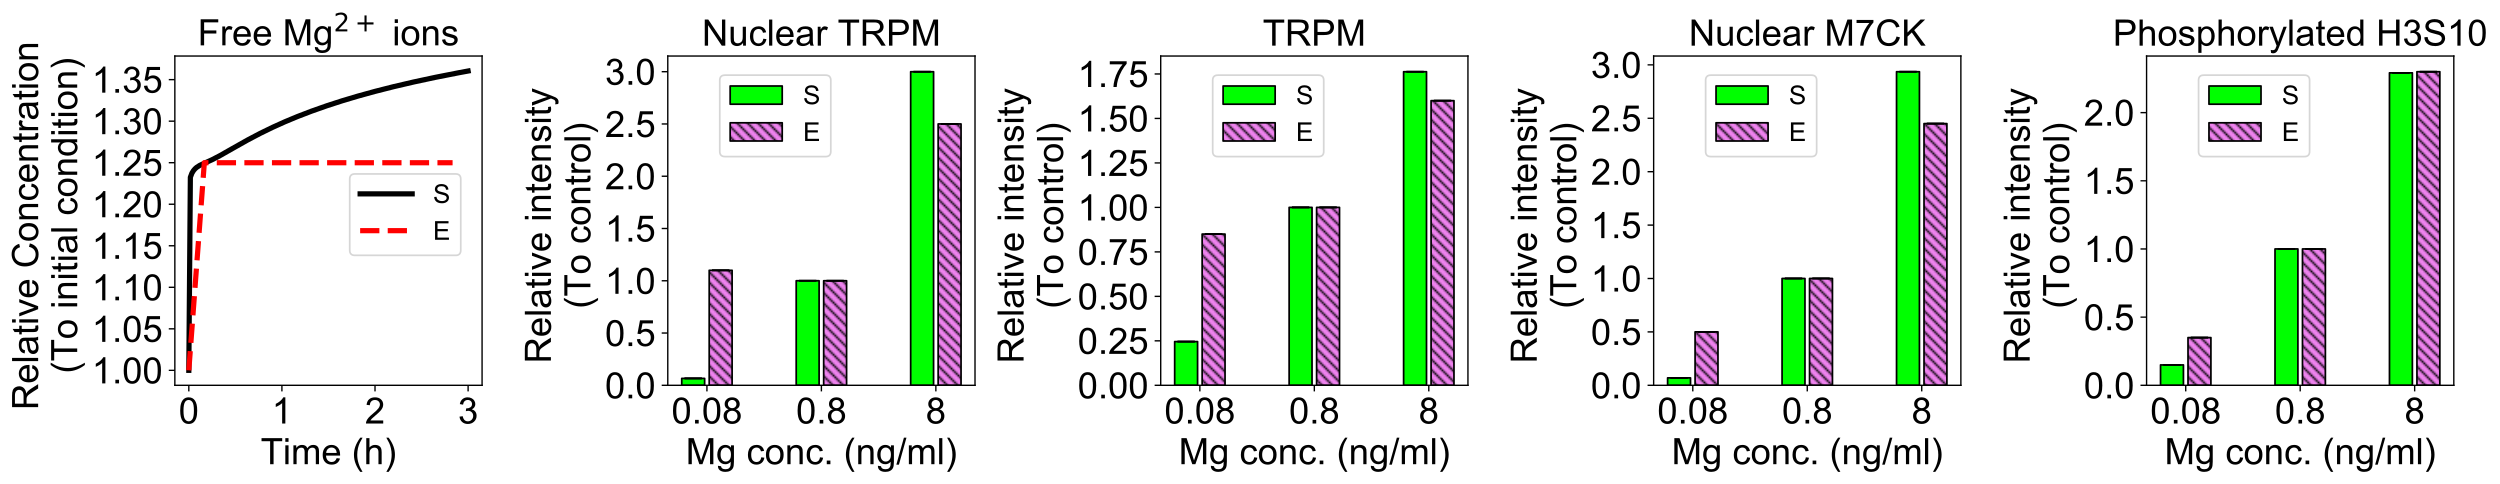 <?xml version="1.0" encoding="utf-8" standalone="no"?>
<!DOCTYPE svg PUBLIC "-//W3C//DTD SVG 1.1//EN"
  "http://www.w3.org/Graphics/SVG/1.1/DTD/svg11.dtd">
<!-- Created with matplotlib (http://matplotlib.org/) -->
<svg height="279.222pt" version="1.1" viewBox="0 0 1441.153 279.222" width="1441.153pt" xmlns="http://www.w3.org/2000/svg" xmlns:xlink="http://www.w3.org/1999/xlink">
 <defs>
  <style type="text/css">
*{stroke-linecap:butt;stroke-linejoin:round;}
  </style>
 </defs>
 <g id="figure_1">
  <g id="patch_1">
   <path d="M 0 279.222 
L 1441.153 279.222 
L 1441.153 0 
L 0 0 
z
" style="fill:#ffffff;"/>
  </g>
  <g id="axes_1">
   <g id="patch_2">
    <path d="M 100.792 222.11 
L 277.898 222.11 
L 277.898 32.31 
L 100.792 32.31 
z
" style="fill:#ffffff;"/>
   </g>
   <g id="matplotlib.axis_1">
    <g id="xtick_1">
     <g id="line2d_1">
      <defs>
       <path d="M 0 0 
L 0 3.5 
" id="m79e1856119" style="stroke:#000000;stroke-width:0.8;"/>
      </defs>
      <g>
       <use style="stroke:#000000;stroke-width:0.8;" x="108.842" xlink:href="#m79e1856119" y="222.11"/>
      </g>
     </g>
     <g id="text_1">
      <!-- 0 -->
      <defs>
       <path d="M 4.156 35.297 
Q 4.156 48 6.766 55.734 
Q 9.375 63.484 14.516 67.672 
Q 19.672 71.875 27.484 71.875 
Q 33.25 71.875 37.594 69.547 
Q 41.938 67.234 44.766 62.859 
Q 47.609 58.5 49.219 52.219 
Q 50.828 45.953 50.828 35.297 
Q 50.828 22.703 48.234 14.969 
Q 45.656 7.234 40.5 3 
Q 35.359 -1.219 27.484 -1.219 
Q 17.141 -1.219 11.234 6.203 
Q 4.156 15.141 4.156 35.297 
z
M 13.188 35.297 
Q 13.188 17.672 17.312 11.828 
Q 21.438 6 27.484 6 
Q 33.547 6 37.672 11.859 
Q 41.797 17.719 41.797 35.297 
Q 41.797 52.984 37.672 58.781 
Q 33.547 64.594 27.391 64.594 
Q 21.344 64.594 17.719 59.469 
Q 13.188 52.938 13.188 35.297 
z
" id="ArialMT-30"/>
      </defs>
      <g transform="translate(103.003 244.141)scale(0.21 -0.21)">
       <use xlink:href="#ArialMT-30"/>
      </g>
     </g>
    </g>
    <g id="xtick_2">
     <g id="line2d_2">
      <g>
       <use style="stroke:#000000;stroke-width:0.8;" x="162.511" xlink:href="#m79e1856119" y="222.11"/>
      </g>
     </g>
     <g id="text_2">
      <!-- 1 -->
      <defs>
       <path d="M 37.25 0 
L 28.469 0 
L 28.469 56 
Q 25.297 52.984 20.141 49.953 
Q 14.984 46.922 10.891 45.406 
L 10.891 53.906 
Q 18.266 57.375 23.781 62.297 
Q 29.297 67.234 31.594 71.875 
L 37.25 71.875 
z
" id="ArialMT-31"/>
      </defs>
      <g transform="translate(156.672 244.141)scale(0.21 -0.21)">
       <use xlink:href="#ArialMT-31"/>
      </g>
     </g>
    </g>
    <g id="xtick_3">
     <g id="line2d_3">
      <g>
       <use style="stroke:#000000;stroke-width:0.8;" x="216.179" xlink:href="#m79e1856119" y="222.11"/>
      </g>
     </g>
     <g id="text_3">
      <!-- 2 -->
      <defs>
       <path d="M 50.344 8.453 
L 50.344 0 
L 3.031 0 
Q 2.938 3.172 4.047 6.109 
Q 5.859 10.938 9.828 15.625 
Q 13.812 20.312 21.344 26.469 
Q 33.016 36.031 37.109 41.625 
Q 41.219 47.219 41.219 52.203 
Q 41.219 57.422 37.469 61 
Q 33.734 64.594 27.734 64.594 
Q 21.391 64.594 17.578 60.781 
Q 13.766 56.984 13.719 50.25 
L 4.688 51.172 
Q 5.609 61.281 11.656 66.578 
Q 17.719 71.875 27.938 71.875 
Q 38.234 71.875 44.234 66.156 
Q 50.25 60.453 50.25 52 
Q 50.25 47.703 48.484 43.547 
Q 46.734 39.406 42.656 34.812 
Q 38.578 30.219 29.109 22.219 
Q 21.188 15.578 18.938 13.203 
Q 16.703 10.844 15.234 8.453 
z
" id="ArialMT-32"/>
      </defs>
      <g transform="translate(210.34 244.141)scale(0.21 -0.21)">
       <use xlink:href="#ArialMT-32"/>
      </g>
     </g>
    </g>
    <g id="xtick_4">
     <g id="line2d_4">
      <g>
       <use style="stroke:#000000;stroke-width:0.8;" x="269.848" xlink:href="#m79e1856119" y="222.11"/>
      </g>
     </g>
     <g id="text_4">
      <!-- 3 -->
      <defs>
       <path d="M 4.203 18.891 
L 12.984 20.062 
Q 14.5 12.594 18.141 9.297 
Q 21.781 6 27 6 
Q 33.203 6 37.469 10.297 
Q 41.75 14.594 41.75 20.953 
Q 41.75 27 37.797 30.922 
Q 33.844 34.859 27.734 34.859 
Q 25.25 34.859 21.531 33.891 
L 22.516 41.609 
Q 23.391 41.5 23.922 41.5 
Q 29.547 41.5 34.031 44.422 
Q 38.531 47.359 38.531 53.469 
Q 38.531 58.297 35.25 61.469 
Q 31.984 64.656 26.812 64.656 
Q 21.688 64.656 18.266 61.422 
Q 14.844 58.203 13.875 51.766 
L 5.078 53.328 
Q 6.688 62.156 12.391 67.016 
Q 18.109 71.875 26.609 71.875 
Q 32.469 71.875 37.391 69.359 
Q 42.328 66.844 44.938 62.5 
Q 47.562 58.156 47.562 53.266 
Q 47.562 48.641 45.062 44.828 
Q 42.578 41.016 37.703 38.766 
Q 44.047 37.312 47.562 32.688 
Q 51.078 28.078 51.078 21.141 
Q 51.078 11.766 44.234 5.25 
Q 37.406 -1.266 26.953 -1.266 
Q 17.531 -1.266 11.297 4.344 
Q 5.078 9.969 4.203 18.891 
z
" id="ArialMT-33"/>
      </defs>
      <g transform="translate(264.009 244.141)scale(0.21 -0.21)">
       <use xlink:href="#ArialMT-33"/>
      </g>
     </g>
    </g>
    <g id="text_5">
     <!-- Time (h) -->
     <defs>
      <path d="M 25.922 0 
L 25.922 63.141 
L 2.344 63.141 
L 2.344 71.578 
L 59.078 71.578 
L 59.078 63.141 
L 35.406 63.141 
L 35.406 0 
z
" id="ArialMT-54"/>
      <path d="M 6.641 61.469 
L 6.641 71.578 
L 15.438 71.578 
L 15.438 61.469 
z
M 6.641 0 
L 6.641 51.859 
L 15.438 51.859 
L 15.438 0 
z
" id="ArialMT-69"/>
      <path d="M 6.594 0 
L 6.594 51.859 
L 14.453 51.859 
L 14.453 44.578 
Q 16.891 48.391 20.938 50.703 
Q 25 53.031 30.172 53.031 
Q 35.938 53.031 39.625 50.641 
Q 43.312 48.25 44.828 43.953 
Q 50.984 53.031 60.844 53.031 
Q 68.562 53.031 72.703 48.75 
Q 76.859 44.484 76.859 35.594 
L 76.859 0 
L 68.109 0 
L 68.109 32.672 
Q 68.109 37.938 67.25 40.25 
Q 66.406 42.578 64.156 43.984 
Q 61.922 45.406 58.891 45.406 
Q 53.422 45.406 49.797 41.766 
Q 46.188 38.141 46.188 30.125 
L 46.188 0 
L 37.406 0 
L 37.406 33.688 
Q 37.406 39.547 35.25 42.469 
Q 33.109 45.406 28.219 45.406 
Q 24.516 45.406 21.359 43.453 
Q 18.219 41.5 16.797 37.734 
Q 15.375 33.984 15.375 26.906 
L 15.375 0 
z
" id="ArialMT-6d"/>
      <path d="M 42.094 16.703 
L 51.172 15.578 
Q 49.031 7.625 43.219 3.219 
Q 37.406 -1.172 28.375 -1.172 
Q 17 -1.172 10.328 5.828 
Q 3.656 12.844 3.656 25.484 
Q 3.656 38.578 10.391 45.797 
Q 17.141 53.031 27.875 53.031 
Q 38.281 53.031 44.875 45.953 
Q 51.469 38.875 51.469 26.031 
Q 51.469 25.25 51.422 23.688 
L 12.75 23.688 
Q 13.234 15.141 17.578 10.594 
Q 21.922 6.062 28.422 6.062 
Q 33.25 6.062 36.672 8.594 
Q 40.094 11.141 42.094 16.703 
z
M 13.234 30.906 
L 42.188 30.906 
Q 41.609 37.453 38.875 40.719 
Q 34.672 45.797 27.984 45.797 
Q 21.922 45.797 17.797 41.75 
Q 13.672 37.703 13.234 30.906 
z
" id="ArialMT-65"/>
      <path id="ArialMT-20"/>
      <path d="M 23.391 -21.047 
Q 16.109 -11.859 11.078 0.438 
Q 6.062 12.75 6.062 25.922 
Q 6.062 37.547 9.812 48.188 
Q 14.203 60.547 23.391 72.797 
L 29.688 72.797 
Q 23.781 62.641 21.875 58.297 
Q 18.891 51.562 17.188 44.234 
Q 15.094 35.109 15.094 25.875 
Q 15.094 2.391 29.688 -21.047 
z
" id="ArialMT-28"/>
      <path d="M 6.594 0 
L 6.594 71.578 
L 15.375 71.578 
L 15.375 45.906 
Q 21.531 53.031 30.906 53.031 
Q 36.672 53.031 40.922 50.75 
Q 45.172 48.484 47 44.484 
Q 48.828 40.484 48.828 32.859 
L 48.828 0 
L 40.047 0 
L 40.047 32.859 
Q 40.047 39.453 37.188 42.453 
Q 34.328 45.453 29.109 45.453 
Q 25.203 45.453 21.75 43.422 
Q 18.312 41.406 16.844 37.938 
Q 15.375 34.469 15.375 28.375 
L 15.375 0 
z
" id="ArialMT-68"/>
      <path d="M 12.359 -21.047 
L 6.062 -21.047 
Q 20.656 2.391 20.656 25.875 
Q 20.656 35.062 18.562 44.094 
Q 16.891 51.422 13.922 58.156 
Q 12.016 62.547 6.062 72.797 
L 12.359 72.797 
Q 21.531 60.547 25.922 48.188 
Q 29.688 37.547 29.688 25.922 
Q 29.688 12.75 24.625 0.438 
Q 19.578 -11.859 12.359 -21.047 
z
" id="ArialMT-29"/>
     </defs>
     <g transform="translate(150.27 267.603)scale(0.21 -0.21)">
      <use xlink:href="#ArialMT-54"/>
      <use x="61.037" xlink:href="#ArialMT-69"/>
      <use x="83.254" xlink:href="#ArialMT-6d"/>
      <use x="166.555" xlink:href="#ArialMT-65"/>
      <use x="222.17" xlink:href="#ArialMT-20"/>
      <use x="249.953" xlink:href="#ArialMT-28"/>
      <use x="283.254" xlink:href="#ArialMT-68"/>
      <use x="338.869" xlink:href="#ArialMT-29"/>
     </g>
    </g>
   </g>
   <g id="matplotlib.axis_2">
    <g id="ytick_1">
     <g id="line2d_5">
      <defs>
       <path d="M 0 0 
L -3.5 0 
" id="m5610d361e2" style="stroke:#000000;stroke-width:0.8;"/>
      </defs>
      <g>
       <use style="stroke:#000000;stroke-width:0.8;" x="100.792" xlink:href="#m5610d361e2" y="213.483"/>
      </g>
     </g>
     <g id="text_6">
      <!-- 1.00 -->
      <defs>
       <path d="M 9.078 0 
L 9.078 10.016 
L 19.094 10.016 
L 19.094 0 
z
" id="ArialMT-2e"/>
      </defs>
      <g transform="translate(52.924 220.998)scale(0.21 -0.21)">
       <use xlink:href="#ArialMT-31"/>
       <use x="55.615" xlink:href="#ArialMT-2e"/>
       <use x="83.398" xlink:href="#ArialMT-30"/>
       <use x="139.014" xlink:href="#ArialMT-30"/>
      </g>
     </g>
    </g>
    <g id="ytick_2">
     <g id="line2d_6">
      <g>
       <use style="stroke:#000000;stroke-width:0.8;" x="100.792" xlink:href="#m5610d361e2" y="189.544"/>
      </g>
     </g>
     <g id="text_7">
      <!-- 1.05 -->
      <defs>
       <path d="M 4.156 18.75 
L 13.375 19.531 
Q 14.406 12.797 18.141 9.391 
Q 21.875 6 27.156 6 
Q 33.5 6 37.891 10.781 
Q 42.281 15.578 42.281 23.484 
Q 42.281 31 38.062 35.344 
Q 33.844 39.703 27 39.703 
Q 22.75 39.703 19.328 37.766 
Q 15.922 35.844 13.969 32.766 
L 5.719 33.844 
L 12.641 70.609 
L 48.25 70.609 
L 48.25 62.203 
L 19.672 62.203 
L 15.828 42.969 
Q 22.266 47.469 29.344 47.469 
Q 38.719 47.469 45.156 40.969 
Q 51.609 34.469 51.609 24.266 
Q 51.609 14.547 45.953 7.469 
Q 39.062 -1.219 27.156 -1.219 
Q 17.391 -1.219 11.203 4.25 
Q 5.031 9.719 4.156 18.75 
z
" id="ArialMT-35"/>
      </defs>
      <g transform="translate(52.924 197.06)scale(0.21 -0.21)">
       <use xlink:href="#ArialMT-31"/>
       <use x="55.615" xlink:href="#ArialMT-2e"/>
       <use x="83.398" xlink:href="#ArialMT-30"/>
       <use x="139.014" xlink:href="#ArialMT-35"/>
      </g>
     </g>
    </g>
    <g id="ytick_3">
     <g id="line2d_7">
      <g>
       <use style="stroke:#000000;stroke-width:0.8;" x="100.792" xlink:href="#m5610d361e2" y="165.606"/>
      </g>
     </g>
     <g id="text_8">
      <!-- 1.10 -->
      <g transform="translate(52.924 173.122)scale(0.21 -0.21)">
       <use xlink:href="#ArialMT-31"/>
       <use x="55.615" xlink:href="#ArialMT-2e"/>
       <use x="83.398" xlink:href="#ArialMT-31"/>
       <use x="139.014" xlink:href="#ArialMT-30"/>
      </g>
     </g>
    </g>
    <g id="ytick_4">
     <g id="line2d_8">
      <g>
       <use style="stroke:#000000;stroke-width:0.8;" x="100.792" xlink:href="#m5610d361e2" y="141.668"/>
      </g>
     </g>
     <g id="text_9">
      <!-- 1.15 -->
      <g transform="translate(52.924 149.183)scale(0.21 -0.21)">
       <use xlink:href="#ArialMT-31"/>
       <use x="55.615" xlink:href="#ArialMT-2e"/>
       <use x="83.398" xlink:href="#ArialMT-31"/>
       <use x="139.014" xlink:href="#ArialMT-35"/>
      </g>
     </g>
    </g>
    <g id="ytick_5">
     <g id="line2d_9">
      <g>
       <use style="stroke:#000000;stroke-width:0.8;" x="100.792" xlink:href="#m5610d361e2" y="117.729"/>
      </g>
     </g>
     <g id="text_10">
      <!-- 1.20 -->
      <g transform="translate(52.924 125.245)scale(0.21 -0.21)">
       <use xlink:href="#ArialMT-31"/>
       <use x="55.615" xlink:href="#ArialMT-2e"/>
       <use x="83.398" xlink:href="#ArialMT-32"/>
       <use x="139.014" xlink:href="#ArialMT-30"/>
      </g>
     </g>
    </g>
    <g id="ytick_6">
     <g id="line2d_10">
      <g>
       <use style="stroke:#000000;stroke-width:0.8;" x="100.792" xlink:href="#m5610d361e2" y="93.791"/>
      </g>
     </g>
     <g id="text_11">
      <!-- 1.25 -->
      <g transform="translate(52.924 101.306)scale(0.21 -0.21)">
       <use xlink:href="#ArialMT-31"/>
       <use x="55.615" xlink:href="#ArialMT-2e"/>
       <use x="83.398" xlink:href="#ArialMT-32"/>
       <use x="139.014" xlink:href="#ArialMT-35"/>
      </g>
     </g>
    </g>
    <g id="ytick_7">
     <g id="line2d_11">
      <g>
       <use style="stroke:#000000;stroke-width:0.8;" x="100.792" xlink:href="#m5610d361e2" y="69.852"/>
      </g>
     </g>
     <g id="text_12">
      <!-- 1.30 -->
      <g transform="translate(52.924 77.368)scale(0.21 -0.21)">
       <use xlink:href="#ArialMT-31"/>
       <use x="55.615" xlink:href="#ArialMT-2e"/>
       <use x="83.398" xlink:href="#ArialMT-33"/>
       <use x="139.014" xlink:href="#ArialMT-30"/>
      </g>
     </g>
    </g>
    <g id="ytick_8">
     <g id="line2d_12">
      <g>
       <use style="stroke:#000000;stroke-width:0.8;" x="100.792" xlink:href="#m5610d361e2" y="45.914"/>
      </g>
     </g>
     <g id="text_13">
      <!-- 1.35 -->
      <g transform="translate(52.924 53.43)scale(0.21 -0.21)">
       <use xlink:href="#ArialMT-31"/>
       <use x="55.615" xlink:href="#ArialMT-2e"/>
       <use x="83.398" xlink:href="#ArialMT-33"/>
       <use x="139.014" xlink:href="#ArialMT-35"/>
      </g>
     </g>
    </g>
    <g id="text_14">
     <!-- Relative Concentration  -->
     <defs>
      <path d="M 7.859 0 
L 7.859 71.578 
L 39.594 71.578 
Q 49.172 71.578 54.141 69.641 
Q 59.125 67.719 62.109 62.828 
Q 65.094 57.953 65.094 52.047 
Q 65.094 44.438 60.156 39.203 
Q 55.219 33.984 44.922 32.562 
Q 48.688 30.766 50.641 29 
Q 54.781 25.203 58.5 19.484 
L 70.953 0 
L 59.031 0 
L 49.562 14.891 
Q 45.406 21.344 42.719 24.75 
Q 40.047 28.172 37.922 29.531 
Q 35.797 30.906 33.594 31.453 
Q 31.984 31.781 28.328 31.781 
L 17.328 31.781 
L 17.328 0 
z
M 17.328 39.984 
L 37.703 39.984 
Q 44.188 39.984 47.844 41.328 
Q 51.516 42.672 53.422 45.625 
Q 55.328 48.578 55.328 52.047 
Q 55.328 57.125 51.641 60.391 
Q 47.953 63.672 39.984 63.672 
L 17.328 63.672 
z
" id="ArialMT-52"/>
      <path d="M 6.391 0 
L 6.391 71.578 
L 15.188 71.578 
L 15.188 0 
z
" id="ArialMT-6c"/>
      <path d="M 40.438 6.391 
Q 35.547 2.25 31.031 0.531 
Q 26.516 -1.172 21.344 -1.172 
Q 12.797 -1.172 8.203 3 
Q 3.609 7.172 3.609 13.672 
Q 3.609 17.484 5.344 20.625 
Q 7.078 23.781 9.891 25.688 
Q 12.703 27.594 16.219 28.562 
Q 18.797 29.25 24.031 29.891 
Q 34.672 31.156 39.703 32.906 
Q 39.75 34.719 39.75 35.203 
Q 39.75 40.578 37.25 42.781 
Q 33.891 45.75 27.25 45.75 
Q 21.047 45.75 18.094 43.578 
Q 15.141 41.406 13.719 35.891 
L 5.125 37.062 
Q 6.297 42.578 8.984 45.969 
Q 11.672 49.359 16.75 51.188 
Q 21.828 53.031 28.516 53.031 
Q 35.156 53.031 39.297 51.469 
Q 43.453 49.906 45.406 47.531 
Q 47.359 45.172 48.141 41.547 
Q 48.578 39.312 48.578 33.453 
L 48.578 21.734 
Q 48.578 9.469 49.141 6.219 
Q 49.703 2.984 51.375 0 
L 42.188 0 
Q 40.828 2.734 40.438 6.391 
z
M 39.703 26.031 
Q 34.906 24.078 25.344 22.703 
Q 19.922 21.922 17.672 20.938 
Q 15.438 19.969 14.203 18.094 
Q 12.984 16.219 12.984 13.922 
Q 12.984 10.406 15.641 8.062 
Q 18.312 5.719 23.438 5.719 
Q 28.516 5.719 32.469 7.938 
Q 36.422 10.156 38.281 14.016 
Q 39.703 17 39.703 22.797 
z
" id="ArialMT-61"/>
      <path d="M 25.781 7.859 
L 27.047 0.094 
Q 23.344 -0.688 20.406 -0.688 
Q 15.625 -0.688 12.984 0.828 
Q 10.359 2.344 9.281 4.812 
Q 8.203 7.281 8.203 15.188 
L 8.203 45.016 
L 1.766 45.016 
L 1.766 51.859 
L 8.203 51.859 
L 8.203 64.703 
L 16.938 69.969 
L 16.938 51.859 
L 25.781 51.859 
L 25.781 45.016 
L 16.938 45.016 
L 16.938 14.703 
Q 16.938 10.938 17.406 9.859 
Q 17.875 8.797 18.922 8.156 
Q 19.969 7.516 21.922 7.516 
Q 23.391 7.516 25.781 7.859 
z
" id="ArialMT-74"/>
      <path d="M 21 0 
L 1.266 51.859 
L 10.547 51.859 
L 21.688 20.797 
Q 23.484 15.766 25 10.359 
Q 26.172 14.453 28.266 20.219 
L 39.797 51.859 
L 48.828 51.859 
L 29.203 0 
z
" id="ArialMT-76"/>
      <path d="M 58.797 25.094 
L 68.266 22.703 
Q 65.281 11.031 57.547 4.906 
Q 49.812 -1.219 38.625 -1.219 
Q 27.047 -1.219 19.797 3.484 
Q 12.547 8.203 8.766 17.141 
Q 4.984 26.078 4.984 36.328 
Q 4.984 47.516 9.25 55.828 
Q 13.531 64.156 21.406 68.469 
Q 29.297 72.797 38.766 72.797 
Q 49.516 72.797 56.828 67.328 
Q 64.156 61.859 67.047 51.953 
L 57.719 49.75 
Q 55.219 57.562 50.484 61.125 
Q 45.75 64.703 38.578 64.703 
Q 30.328 64.703 24.781 60.734 
Q 19.234 56.781 16.984 50.109 
Q 14.75 43.453 14.75 36.375 
Q 14.75 27.25 17.406 20.438 
Q 20.062 13.625 25.672 10.25 
Q 31.297 6.891 37.844 6.891 
Q 45.797 6.891 51.312 11.469 
Q 56.844 16.062 58.797 25.094 
z
" id="ArialMT-43"/>
      <path d="M 3.328 25.922 
Q 3.328 40.328 11.328 47.266 
Q 18.016 53.031 27.641 53.031 
Q 38.328 53.031 45.109 46.016 
Q 51.906 39.016 51.906 26.656 
Q 51.906 16.656 48.906 10.906 
Q 45.906 5.172 40.156 2 
Q 34.422 -1.172 27.641 -1.172 
Q 16.75 -1.172 10.031 5.812 
Q 3.328 12.797 3.328 25.922 
z
M 12.359 25.922 
Q 12.359 15.969 16.703 11.016 
Q 21.047 6.062 27.641 6.062 
Q 34.188 6.062 38.531 11.031 
Q 42.875 16.016 42.875 26.219 
Q 42.875 35.844 38.5 40.797 
Q 34.125 45.75 27.641 45.75 
Q 21.047 45.75 16.703 40.812 
Q 12.359 35.891 12.359 25.922 
z
" id="ArialMT-6f"/>
      <path d="M 6.594 0 
L 6.594 51.859 
L 14.5 51.859 
L 14.5 44.484 
Q 20.219 53.031 31 53.031 
Q 35.688 53.031 39.625 51.344 
Q 43.562 49.656 45.516 46.922 
Q 47.469 44.188 48.25 40.438 
Q 48.734 37.984 48.734 31.891 
L 48.734 0 
L 39.938 0 
L 39.938 31.547 
Q 39.938 36.922 38.906 39.578 
Q 37.891 42.234 35.281 43.812 
Q 32.672 45.406 29.156 45.406 
Q 23.531 45.406 19.453 41.844 
Q 15.375 38.281 15.375 28.328 
L 15.375 0 
z
" id="ArialMT-6e"/>
      <path d="M 40.438 19 
L 49.078 17.875 
Q 47.656 8.938 41.812 3.875 
Q 35.984 -1.172 27.484 -1.172 
Q 16.844 -1.172 10.375 5.781 
Q 3.906 12.75 3.906 25.734 
Q 3.906 34.125 6.688 40.422 
Q 9.469 46.734 15.156 49.875 
Q 20.844 53.031 27.547 53.031 
Q 35.984 53.031 41.359 48.75 
Q 46.734 44.484 48.25 36.625 
L 39.703 35.297 
Q 38.484 40.531 35.375 43.156 
Q 32.281 45.797 27.875 45.797 
Q 21.234 45.797 17.078 41.031 
Q 12.938 36.281 12.938 25.984 
Q 12.938 15.531 16.938 10.797 
Q 20.953 6.062 27.391 6.062 
Q 32.562 6.062 36.031 9.234 
Q 39.5 12.406 40.438 19 
z
" id="ArialMT-63"/>
      <path d="M 6.5 0 
L 6.5 51.859 
L 14.406 51.859 
L 14.406 44 
Q 17.438 49.516 20 51.266 
Q 22.562 53.031 25.641 53.031 
Q 30.078 53.031 34.672 50.203 
L 31.641 42.047 
Q 28.422 43.953 25.203 43.953 
Q 22.312 43.953 20.016 42.219 
Q 17.719 40.484 16.75 37.406 
Q 15.281 32.719 15.281 27.156 
L 15.281 0 
z
" id="ArialMT-72"/>
     </defs>
     <g transform="translate(21.985 236.346)rotate(-90)scale(0.21 -0.21)">
      <use xlink:href="#ArialMT-52"/>
      <use x="72.217" xlink:href="#ArialMT-65"/>
      <use x="127.832" xlink:href="#ArialMT-6c"/>
      <use x="150.049" xlink:href="#ArialMT-61"/>
      <use x="205.664" xlink:href="#ArialMT-74"/>
      <use x="233.447" xlink:href="#ArialMT-69"/>
      <use x="255.664" xlink:href="#ArialMT-76"/>
      <use x="305.664" xlink:href="#ArialMT-65"/>
      <use x="361.279" xlink:href="#ArialMT-20"/>
      <use x="389.062" xlink:href="#ArialMT-43"/>
      <use x="461.279" xlink:href="#ArialMT-6f"/>
      <use x="516.895" xlink:href="#ArialMT-6e"/>
      <use x="572.51" xlink:href="#ArialMT-63"/>
      <use x="622.51" xlink:href="#ArialMT-65"/>
      <use x="678.125" xlink:href="#ArialMT-6e"/>
      <use x="733.74" xlink:href="#ArialMT-74"/>
      <use x="761.523" xlink:href="#ArialMT-72"/>
      <use x="794.824" xlink:href="#ArialMT-61"/>
      <use x="850.439" xlink:href="#ArialMT-74"/>
      <use x="878.223" xlink:href="#ArialMT-69"/>
      <use x="900.439" xlink:href="#ArialMT-6f"/>
      <use x="956.055" xlink:href="#ArialMT-6e"/>
      <use x="1011.67" xlink:href="#ArialMT-20"/>
     </g>
     <!--  (To initial condition) -->
     <defs>
      <path d="M 40.234 0 
L 40.234 6.547 
Q 35.297 -1.172 25.734 -1.172 
Q 19.531 -1.172 14.328 2.25 
Q 9.125 5.672 6.266 11.797 
Q 3.422 17.922 3.422 25.875 
Q 3.422 33.641 6 39.969 
Q 8.594 46.297 13.766 49.656 
Q 18.953 53.031 25.344 53.031 
Q 30.031 53.031 33.688 51.047 
Q 37.359 49.078 39.656 45.906 
L 39.656 71.578 
L 48.391 71.578 
L 48.391 0 
z
M 12.453 25.875 
Q 12.453 15.922 16.641 10.984 
Q 20.844 6.062 26.562 6.062 
Q 32.328 6.062 36.344 10.766 
Q 40.375 15.484 40.375 25.141 
Q 40.375 35.797 36.266 40.766 
Q 32.172 45.75 26.172 45.75 
Q 20.312 45.75 16.375 40.969 
Q 12.453 36.188 12.453 25.875 
z
" id="ArialMT-64"/>
     </defs>
     <g transform="translate(44.504 221.142)rotate(-90)scale(0.21 -0.21)">
      <use xlink:href="#ArialMT-20"/>
      <use x="27.783" xlink:href="#ArialMT-28"/>
      <use x="61.084" xlink:href="#ArialMT-54"/>
      <use x="121.996" xlink:href="#ArialMT-6f"/>
      <use x="177.611" xlink:href="#ArialMT-20"/>
      <use x="205.395" xlink:href="#ArialMT-69"/>
      <use x="227.611" xlink:href="#ArialMT-6e"/>
      <use x="283.227" xlink:href="#ArialMT-69"/>
      <use x="305.443" xlink:href="#ArialMT-74"/>
      <use x="333.227" xlink:href="#ArialMT-69"/>
      <use x="355.443" xlink:href="#ArialMT-61"/>
      <use x="411.059" xlink:href="#ArialMT-6c"/>
      <use x="433.275" xlink:href="#ArialMT-20"/>
      <use x="461.059" xlink:href="#ArialMT-63"/>
      <use x="511.059" xlink:href="#ArialMT-6f"/>
      <use x="566.674" xlink:href="#ArialMT-6e"/>
      <use x="622.289" xlink:href="#ArialMT-64"/>
      <use x="677.904" xlink:href="#ArialMT-69"/>
      <use x="700.121" xlink:href="#ArialMT-74"/>
      <use x="727.904" xlink:href="#ArialMT-69"/>
      <use x="750.121" xlink:href="#ArialMT-6f"/>
      <use x="805.736" xlink:href="#ArialMT-6e"/>
      <use x="861.352" xlink:href="#ArialMT-29"/>
     </g>
    </g>
   </g>
   <g id="line2d_13">
    <path clip-path="url(#pfb155be7e0)" d="M 108.842 213.483 
L 109.736 102.185 
L 110.631 99.817 
L 111.525 98.366 
L 112.42 97.314 
L 113.314 96.512 
L 115.103 95.358 
L 117.787 94.1 
L 122.259 92.075 
L 126.732 89.748 
L 133.887 85.685 
L 142.832 80.651 
L 149.988 76.887 
L 157.144 73.399 
L 164.3 70.176 
L 171.455 67.198 
L 179.506 64.106 
L 188.45 60.952 
L 197.395 58.059 
L 206.34 55.391 
L 216.179 52.681 
L 226.913 49.957 
L 238.541 47.246 
L 251.064 44.566 
L 264.481 41.931 
L 269.848 40.937 
L 269.848 40.937 
" style="fill:none;stroke:#000000;stroke-linecap:square;stroke-width:3;"/>
   </g>
   <g id="line2d_14">
    <path clip-path="url(#pfb155be7e0)" d="M 108.842 213.483 
L 117.787 93.791 
L 126.732 93.791 
L 135.676 93.791 
L 144.621 93.791 
L 153.566 93.791 
L 162.511 93.791 
L 171.455 93.791 
L 180.4 93.791 
L 189.345 93.791 
L 198.29 93.791 
L 207.234 93.791 
L 216.179 93.791 
L 225.124 93.791 
L 234.069 93.791 
L 243.013 93.791 
L 251.958 93.791 
L 260.903 93.791 
" style="fill:none;stroke:#ff0000;stroke-dasharray:11.1,4.8;stroke-dashoffset:0;stroke-width:3;"/>
   </g>
   <g id="patch_3">
    <path d="M 100.792 222.11 
L 100.792 32.31 
" style="fill:none;stroke:#000000;stroke-linecap:square;stroke-linejoin:miter;stroke-width:0.8;"/>
   </g>
   <g id="patch_4">
    <path d="M 277.898 222.11 
L 277.898 32.31 
" style="fill:none;stroke:#000000;stroke-linecap:square;stroke-linejoin:miter;stroke-width:0.8;"/>
   </g>
   <g id="patch_5">
    <path d="M 100.792 222.11 
L 277.898 222.11 
" style="fill:none;stroke:#000000;stroke-linecap:square;stroke-linejoin:miter;stroke-width:0.8;"/>
   </g>
   <g id="patch_6">
    <path d="M 100.792 32.31 
L 277.898 32.31 
" style="fill:none;stroke:#000000;stroke-linecap:square;stroke-linejoin:miter;stroke-width:0.8;"/>
   </g>
   <g id="text_15">
    <!-- Free Mg$^{2+}$ ions -->
    <defs>
     <path d="M 8.203 0 
L 8.203 71.578 
L 56.5 71.578 
L 56.5 63.141 
L 17.672 63.141 
L 17.672 40.969 
L 51.266 40.969 
L 51.266 32.516 
L 17.672 32.516 
L 17.672 0 
z
" id="ArialMT-46"/>
     <path d="M 7.422 0 
L 7.422 71.578 
L 21.688 71.578 
L 38.625 20.906 
Q 40.969 13.812 42.047 10.297 
Q 43.266 14.203 45.844 21.781 
L 62.984 71.578 
L 75.734 71.578 
L 75.734 0 
L 66.609 0 
L 66.609 59.906 
L 45.797 0 
L 37.25 0 
L 16.547 60.938 
L 16.547 0 
z
" id="ArialMT-4d"/>
     <path d="M 4.984 -4.297 
L 13.531 -5.562 
Q 14.062 -9.516 16.5 -11.328 
Q 19.781 -13.766 25.438 -13.766 
Q 31.547 -13.766 34.859 -11.328 
Q 38.188 -8.891 39.359 -4.5 
Q 40.047 -1.812 39.984 6.781 
Q 34.234 0 25.641 0 
Q 14.938 0 9.078 7.719 
Q 3.219 15.438 3.219 26.219 
Q 3.219 33.641 5.906 39.906 
Q 8.594 46.188 13.688 49.609 
Q 18.797 53.031 25.688 53.031 
Q 34.859 53.031 40.828 45.609 
L 40.828 51.859 
L 48.922 51.859 
L 48.922 7.031 
Q 48.922 -5.078 46.453 -10.125 
Q 44 -15.188 38.641 -18.109 
Q 33.297 -21.047 25.484 -21.047 
Q 16.219 -21.047 10.5 -16.875 
Q 4.781 -12.703 4.984 -4.297 
z
M 12.25 26.859 
Q 12.25 16.656 16.297 11.969 
Q 20.359 7.281 26.469 7.281 
Q 32.516 7.281 36.609 11.938 
Q 40.719 16.609 40.719 26.562 
Q 40.719 36.078 36.5 40.906 
Q 32.281 45.75 26.312 45.75 
Q 20.453 45.75 16.344 40.984 
Q 12.25 36.234 12.25 26.859 
z
" id="ArialMT-67"/>
     <path d="M 19.188 8.297 
L 53.609 8.297 
L 53.609 0 
L 7.328 0 
L 7.328 8.297 
Q 12.938 14.109 22.625 23.891 
Q 32.328 33.688 34.812 36.531 
Q 39.547 41.844 41.422 45.531 
Q 43.312 49.219 43.312 52.781 
Q 43.312 58.594 39.234 62.25 
Q 35.156 65.922 28.609 65.922 
Q 23.969 65.922 18.812 64.312 
Q 13.672 62.703 7.812 59.422 
L 7.812 69.391 
Q 13.766 71.781 18.938 73 
Q 24.125 74.219 28.422 74.219 
Q 39.75 74.219 46.484 68.547 
Q 53.219 62.891 53.219 53.422 
Q 53.219 48.922 51.531 44.891 
Q 49.859 40.875 45.406 35.406 
Q 44.188 33.984 37.641 27.219 
Q 31.109 20.453 19.188 8.297 
z
" id="DejaVuSans-32"/>
     <path d="M 46 62.703 
L 46 35.5 
L 73.188 35.5 
L 73.188 27.203 
L 46 27.203 
L 46 0 
L 37.797 0 
L 37.797 27.203 
L 10.594 27.203 
L 10.594 35.5 
L 37.797 35.5 
L 37.797 62.703 
z
" id="DejaVuSans-2b"/>
     <path d="M 3.078 15.484 
L 11.766 16.844 
Q 12.5 11.625 15.844 8.844 
Q 19.188 6.062 25.203 6.062 
Q 31.25 6.062 34.172 8.516 
Q 37.109 10.984 37.109 14.312 
Q 37.109 17.281 34.516 19 
Q 32.719 20.172 25.531 21.969 
Q 15.875 24.422 12.141 26.203 
Q 8.406 27.984 6.469 31.125 
Q 4.547 34.281 4.547 38.094 
Q 4.547 41.547 6.125 44.5 
Q 7.719 47.469 10.453 49.422 
Q 12.5 50.922 16.031 51.969 
Q 19.578 53.031 23.641 53.031 
Q 29.734 53.031 34.344 51.266 
Q 38.969 49.516 41.156 46.5 
Q 43.359 43.5 44.188 38.484 
L 35.594 37.312 
Q 35.016 41.312 32.203 43.547 
Q 29.391 45.797 24.266 45.797 
Q 18.219 45.797 15.625 43.797 
Q 13.031 41.797 13.031 39.109 
Q 13.031 37.406 14.109 36.031 
Q 15.188 34.625 17.484 33.688 
Q 18.797 33.203 25.25 31.453 
Q 34.578 28.953 38.25 27.359 
Q 41.938 25.781 44.031 22.75 
Q 46.141 19.734 46.141 15.234 
Q 46.141 10.844 43.578 6.953 
Q 41.016 3.078 36.172 0.953 
Q 31.344 -1.172 25.25 -1.172 
Q 15.141 -1.172 9.844 3.031 
Q 4.547 7.234 3.078 15.484 
z
" id="ArialMT-73"/>
    </defs>
    <g transform="translate(113.955 26.31)scale(0.21 -0.21)">
     <use transform="translate(0 0.766)" xlink:href="#ArialMT-46"/>
     <use transform="translate(61.084 0.766)" xlink:href="#ArialMT-72"/>
     <use transform="translate(94.385 0.766)" xlink:href="#ArialMT-65"/>
     <use transform="translate(150 0.766)" xlink:href="#ArialMT-65"/>
     <use transform="translate(205.615 0.766)" xlink:href="#ArialMT-20"/>
     <use transform="translate(233.398 0.766)" xlink:href="#ArialMT-4d"/>
     <use transform="translate(316.699 0.766)" xlink:href="#ArialMT-67"/>
     <use transform="translate(373.271 39.047)scale(0.7)" xlink:href="#DejaVuSans-32"/>
     <use transform="translate(431.445 39.047)scale(0.7)" xlink:href="#DejaVuSans-2b"/>
     <use transform="translate(506.47 0.766)" xlink:href="#ArialMT-20"/>
     <use transform="translate(534.253 0.766)" xlink:href="#ArialMT-69"/>
     <use transform="translate(556.47 0.766)" xlink:href="#ArialMT-6f"/>
     <use transform="translate(612.085 0.766)" xlink:href="#ArialMT-6e"/>
     <use transform="translate(667.7 0.766)" xlink:href="#ArialMT-73"/>
    </g>
   </g>
   <g id="legend_1">
    <g id="patch_7">
     <path d="M 204.603 147.206 
L 262.609 147.206 
Q 265.609 147.206 265.609 144.206 
L 265.609 103.27 
Q 265.609 100.27 262.609 100.27 
L 204.603 100.27 
Q 201.603 100.27 201.603 103.27 
L 201.603 144.206 
Q 201.603 147.206 204.603 147.206 
z
" style="fill:#ffffff;opacity:0.8;stroke:#cccccc;stroke-linejoin:miter;"/>
    </g>
    <g id="line2d_15">
     <path d="M 207.603 111.757 
L 237.603 111.757 
" style="fill:none;stroke:#000000;stroke-linecap:square;stroke-width:3;"/>
    </g>
    <g id="line2d_16"/>
    <g id="text_16">
     <!-- S -->
     <defs>
      <path d="M 4.5 23 
L 13.422 23.781 
Q 14.062 18.406 16.375 14.969 
Q 18.703 11.531 23.578 9.406 
Q 28.469 7.281 34.578 7.281 
Q 39.984 7.281 44.141 8.891 
Q 48.297 10.5 50.312 13.297 
Q 52.344 16.109 52.344 19.438 
Q 52.344 22.797 50.391 25.312 
Q 48.438 27.828 43.953 29.547 
Q 41.062 30.672 31.203 33.031 
Q 21.344 35.406 17.391 37.5 
Q 12.25 40.188 9.734 44.156 
Q 7.234 48.141 7.234 53.078 
Q 7.234 58.5 10.297 63.203 
Q 13.375 67.922 19.281 70.359 
Q 25.203 72.797 32.422 72.797 
Q 40.375 72.797 46.453 70.234 
Q 52.547 67.672 55.812 62.688 
Q 59.078 57.719 59.328 51.422 
L 50.25 50.734 
Q 49.516 57.516 45.281 60.984 
Q 41.062 64.453 32.812 64.453 
Q 24.219 64.453 20.281 61.297 
Q 16.359 58.156 16.359 53.719 
Q 16.359 49.859 19.141 47.359 
Q 21.875 44.875 33.422 42.266 
Q 44.969 39.656 49.266 37.703 
Q 55.516 34.812 58.484 30.391 
Q 61.469 25.984 61.469 20.219 
Q 61.469 14.5 58.203 9.438 
Q 54.938 4.391 48.797 1.578 
Q 42.672 -1.219 35.016 -1.219 
Q 25.297 -1.219 18.719 1.609 
Q 12.156 4.438 8.422 10.125 
Q 4.688 15.828 4.5 23 
z
" id="ArialMT-53"/>
     </defs>
     <g transform="translate(249.603 117.007)scale(0.15 -0.15)">
      <use xlink:href="#ArialMT-53"/>
     </g>
    </g>
    <g id="line2d_17">
     <path d="M 207.603 132.975 
L 237.603 132.975 
" style="fill:none;stroke:#ff0000;stroke-dasharray:11.1,4.8;stroke-dashoffset:0;stroke-width:3;"/>
    </g>
    <g id="line2d_18"/>
    <g id="text_17">
     <!-- E -->
     <defs>
      <path d="M 7.906 0 
L 7.906 71.578 
L 59.672 71.578 
L 59.672 63.141 
L 17.391 63.141 
L 17.391 41.219 
L 56.984 41.219 
L 56.984 32.812 
L 17.391 32.812 
L 17.391 8.453 
L 61.328 8.453 
L 61.328 0 
z
" id="ArialMT-45"/>
     </defs>
     <g transform="translate(249.603 138.225)scale(0.15 -0.15)">
      <use xlink:href="#ArialMT-45"/>
     </g>
    </g>
   </g>
  </g>
  <g id="axes_2">
   <g id="patch_8">
    <path d="M 384.948 222.11 
L 562.054 222.11 
L 562.054 32.31 
L 384.948 32.31 
z
" style="fill:#ffffff;"/>
   </g>
   <g id="patch_9">
    <path clip-path="url(#peb6775089b)" d="M 392.998 222.11 
L 406.196 222.11 
L 406.196 218.142 
L 392.998 218.142 
z
" style="fill:#00ff00;stroke:#000000;stroke-linejoin:miter;"/>
   </g>
   <g id="patch_10">
    <path clip-path="url(#peb6775089b)" d="M 458.984 222.11 
L 472.182 222.11 
L 472.182 161.849 
L 458.984 161.849 
z
" style="fill:#00ff00;stroke:#000000;stroke-linejoin:miter;"/>
   </g>
   <g id="patch_11">
    <path clip-path="url(#peb6775089b)" d="M 524.97 222.11 
L 538.168 222.11 
L 538.168 41.348 
L 524.97 41.348 
z
" style="fill:#00ff00;stroke:#000000;stroke-linejoin:miter;"/>
   </g>
   <g id="patch_12">
    <path clip-path="url(#peb6775089b)" d="M 408.835 222.11 
L 422.032 222.11 
L 422.032 155.823 
L 408.835 155.823 
z
" style="fill:url(#h01fdb858bd);stroke:#000000;stroke-linejoin:miter;"/>
   </g>
   <g id="patch_13">
    <path clip-path="url(#peb6775089b)" d="M 474.821 222.11 
L 488.018 222.11 
L 488.018 161.849 
L 474.821 161.849 
z
" style="fill:url(#h01fdb858bd);stroke:#000000;stroke-linejoin:miter;"/>
   </g>
   <g id="patch_14">
    <path clip-path="url(#peb6775089b)" d="M 540.807 222.11 
L 554.004 222.11 
L 554.004 71.458 
L 540.807 71.458 
z
" style="fill:url(#h01fdb858bd);stroke:#000000;stroke-linejoin:miter;"/>
   </g>
   <g id="matplotlib.axis_3">
    <g id="xtick_5">
     <g id="line2d_19">
      <g>
       <use style="stroke:#000000;stroke-width:0.8;" x="407.515" xlink:href="#m79e1856119" y="222.11"/>
      </g>
     </g>
     <g id="text_18">
      <!-- 0.08 -->
      <defs>
       <path d="M 17.672 38.812 
Q 12.203 40.828 9.562 44.531 
Q 6.938 48.25 6.938 53.422 
Q 6.938 61.234 12.547 66.547 
Q 18.172 71.875 27.484 71.875 
Q 36.859 71.875 42.578 66.422 
Q 48.297 60.984 48.297 53.172 
Q 48.297 48.188 45.672 44.5 
Q 43.062 40.828 37.75 38.812 
Q 44.344 36.672 47.781 31.875 
Q 51.219 27.094 51.219 20.453 
Q 51.219 11.281 44.719 5.031 
Q 38.234 -1.219 27.641 -1.219 
Q 17.047 -1.219 10.547 5.047 
Q 4.047 11.328 4.047 20.703 
Q 4.047 27.688 7.594 32.391 
Q 11.141 37.109 17.672 38.812 
z
M 15.922 53.719 
Q 15.922 48.641 19.188 45.406 
Q 22.469 42.188 27.688 42.188 
Q 32.766 42.188 36.016 45.375 
Q 39.266 48.578 39.266 53.219 
Q 39.266 58.062 35.906 61.359 
Q 32.562 64.656 27.594 64.656 
Q 22.562 64.656 19.234 61.422 
Q 15.922 58.203 15.922 53.719 
z
M 13.094 20.656 
Q 13.094 16.891 14.875 13.375 
Q 16.656 9.859 20.172 7.922 
Q 23.688 6 27.734 6 
Q 34.031 6 38.125 10.047 
Q 42.234 14.109 42.234 20.359 
Q 42.234 26.703 38.016 30.859 
Q 33.797 35.016 27.438 35.016 
Q 21.234 35.016 17.156 30.906 
Q 13.094 26.812 13.094 20.656 
z
" id="ArialMT-38"/>
      </defs>
      <g transform="translate(387.081 244.141)scale(0.21 -0.21)">
       <use xlink:href="#ArialMT-30"/>
       <use x="55.615" xlink:href="#ArialMT-2e"/>
       <use x="83.398" xlink:href="#ArialMT-30"/>
       <use x="139.014" xlink:href="#ArialMT-38"/>
      </g>
     </g>
    </g>
    <g id="xtick_6">
     <g id="line2d_20">
      <g>
       <use style="stroke:#000000;stroke-width:0.8;" x="473.501" xlink:href="#m79e1856119" y="222.11"/>
      </g>
     </g>
     <g id="text_19">
      <!-- 0.8 -->
      <g transform="translate(458.906 244.141)scale(0.21 -0.21)">
       <use xlink:href="#ArialMT-30"/>
       <use x="55.615" xlink:href="#ArialMT-2e"/>
       <use x="83.398" xlink:href="#ArialMT-38"/>
      </g>
     </g>
    </g>
    <g id="xtick_7">
     <g id="line2d_21">
      <g>
       <use style="stroke:#000000;stroke-width:0.8;" x="539.487" xlink:href="#m79e1856119" y="222.11"/>
      </g>
     </g>
     <g id="text_20">
      <!-- 8 -->
      <g transform="translate(533.648 244.141)scale(0.21 -0.21)">
       <use xlink:href="#ArialMT-38"/>
      </g>
     </g>
    </g>
    <g id="text_21">
     <!-- Mg conc. (ng/ml) -->
     <defs>
      <path d="M 0 -1.219 
L 20.75 72.797 
L 27.781 72.797 
L 7.078 -1.219 
z
" id="ArialMT-2f"/>
     </defs>
     <g transform="translate(395.321 267.603)scale(0.21 -0.21)">
      <use xlink:href="#ArialMT-4d"/>
      <use x="83.301" xlink:href="#ArialMT-67"/>
      <use x="138.916" xlink:href="#ArialMT-20"/>
      <use x="166.699" xlink:href="#ArialMT-63"/>
      <use x="216.699" xlink:href="#ArialMT-6f"/>
      <use x="272.314" xlink:href="#ArialMT-6e"/>
      <use x="327.93" xlink:href="#ArialMT-63"/>
      <use x="377.93" xlink:href="#ArialMT-2e"/>
      <use x="405.713" xlink:href="#ArialMT-20"/>
      <use x="433.496" xlink:href="#ArialMT-28"/>
      <use x="466.797" xlink:href="#ArialMT-6e"/>
      <use x="522.412" xlink:href="#ArialMT-67"/>
      <use x="578.027" xlink:href="#ArialMT-2f"/>
      <use x="605.811" xlink:href="#ArialMT-6d"/>
      <use x="689.111" xlink:href="#ArialMT-6c"/>
      <use x="711.328" xlink:href="#ArialMT-29"/>
     </g>
    </g>
   </g>
   <g id="matplotlib.axis_4">
    <g id="ytick_9">
     <g id="line2d_22">
      <g>
       <use style="stroke:#000000;stroke-width:0.8;" x="384.948" xlink:href="#m5610d361e2" y="222.11"/>
      </g>
     </g>
     <g id="text_22">
      <!-- 0.0 -->
      <g transform="translate(348.758 229.626)scale(0.21 -0.21)">
       <use xlink:href="#ArialMT-30"/>
       <use x="55.615" xlink:href="#ArialMT-2e"/>
       <use x="83.398" xlink:href="#ArialMT-30"/>
      </g>
     </g>
    </g>
    <g id="ytick_10">
     <g id="line2d_23">
      <g>
       <use style="stroke:#000000;stroke-width:0.8;" x="384.948" xlink:href="#m5610d361e2" y="191.98"/>
      </g>
     </g>
     <g id="text_23">
      <!-- 0.5 -->
      <g transform="translate(348.758 199.495)scale(0.21 -0.21)">
       <use xlink:href="#ArialMT-30"/>
       <use x="55.615" xlink:href="#ArialMT-2e"/>
       <use x="83.398" xlink:href="#ArialMT-35"/>
      </g>
     </g>
    </g>
    <g id="ytick_11">
     <g id="line2d_24">
      <g>
       <use style="stroke:#000000;stroke-width:0.8;" x="384.948" xlink:href="#m5610d361e2" y="161.849"/>
      </g>
     </g>
     <g id="text_24">
      <!-- 1.0 -->
      <g transform="translate(348.758 169.365)scale(0.21 -0.21)">
       <use xlink:href="#ArialMT-31"/>
       <use x="55.615" xlink:href="#ArialMT-2e"/>
       <use x="83.398" xlink:href="#ArialMT-30"/>
      </g>
     </g>
    </g>
    <g id="ytick_12">
     <g id="line2d_25">
      <g>
       <use style="stroke:#000000;stroke-width:0.8;" x="384.948" xlink:href="#m5610d361e2" y="131.719"/>
      </g>
     </g>
     <g id="text_25">
      <!-- 1.5 -->
      <g transform="translate(348.758 139.235)scale(0.21 -0.21)">
       <use xlink:href="#ArialMT-31"/>
       <use x="55.615" xlink:href="#ArialMT-2e"/>
       <use x="83.398" xlink:href="#ArialMT-35"/>
      </g>
     </g>
    </g>
    <g id="ytick_13">
     <g id="line2d_26">
      <g>
       <use style="stroke:#000000;stroke-width:0.8;" x="384.948" xlink:href="#m5610d361e2" y="101.588"/>
      </g>
     </g>
     <g id="text_26">
      <!-- 2.0 -->
      <g transform="translate(348.758 109.104)scale(0.21 -0.21)">
       <use xlink:href="#ArialMT-32"/>
       <use x="55.615" xlink:href="#ArialMT-2e"/>
       <use x="83.398" xlink:href="#ArialMT-30"/>
      </g>
     </g>
    </g>
    <g id="ytick_14">
     <g id="line2d_27">
      <g>
       <use style="stroke:#000000;stroke-width:0.8;" x="384.948" xlink:href="#m5610d361e2" y="71.458"/>
      </g>
     </g>
     <g id="text_27">
      <!-- 2.5 -->
      <g transform="translate(348.758 78.974)scale(0.21 -0.21)">
       <use xlink:href="#ArialMT-32"/>
       <use x="55.615" xlink:href="#ArialMT-2e"/>
       <use x="83.398" xlink:href="#ArialMT-35"/>
      </g>
     </g>
    </g>
    <g id="ytick_15">
     <g id="line2d_28">
      <g>
       <use style="stroke:#000000;stroke-width:0.8;" x="384.948" xlink:href="#m5610d361e2" y="41.328"/>
      </g>
     </g>
     <g id="text_28">
      <!-- 3.0 -->
      <g transform="translate(348.758 48.843)scale(0.21 -0.21)">
       <use xlink:href="#ArialMT-33"/>
       <use x="55.615" xlink:href="#ArialMT-2e"/>
       <use x="83.398" xlink:href="#ArialMT-30"/>
      </g>
     </g>
    </g>
    <g id="text_29">
     <!-- Relative intensity  -->
     <defs>
      <path d="M 6.203 -19.969 
L 5.219 -11.719 
Q 8.109 -12.5 10.25 -12.5 
Q 13.188 -12.5 14.938 -11.516 
Q 16.703 -10.547 17.828 -8.797 
Q 18.656 -7.469 20.516 -2.25 
Q 20.75 -1.516 21.297 -0.094 
L 1.609 51.859 
L 11.078 51.859 
L 21.875 21.828 
Q 23.969 16.109 25.641 9.812 
Q 27.156 15.875 29.25 21.625 
L 40.328 51.859 
L 49.125 51.859 
L 29.391 -0.875 
Q 26.219 -9.422 24.469 -12.641 
Q 22.125 -17 19.094 -19.016 
Q 16.062 -21.047 11.859 -21.047 
Q 9.328 -21.047 6.203 -19.969 
z
" id="ArialMT-79"/>
     </defs>
     <g transform="translate(317.574 209.494)rotate(-90)scale(0.21 -0.21)">
      <use xlink:href="#ArialMT-52"/>
      <use x="72.217" xlink:href="#ArialMT-65"/>
      <use x="127.832" xlink:href="#ArialMT-6c"/>
      <use x="150.049" xlink:href="#ArialMT-61"/>
      <use x="205.664" xlink:href="#ArialMT-74"/>
      <use x="233.447" xlink:href="#ArialMT-69"/>
      <use x="255.664" xlink:href="#ArialMT-76"/>
      <use x="305.664" xlink:href="#ArialMT-65"/>
      <use x="361.279" xlink:href="#ArialMT-20"/>
      <use x="389.062" xlink:href="#ArialMT-69"/>
      <use x="411.279" xlink:href="#ArialMT-6e"/>
      <use x="466.895" xlink:href="#ArialMT-74"/>
      <use x="494.678" xlink:href="#ArialMT-65"/>
      <use x="550.293" xlink:href="#ArialMT-6e"/>
      <use x="605.908" xlink:href="#ArialMT-73"/>
      <use x="655.908" xlink:href="#ArialMT-69"/>
      <use x="678.125" xlink:href="#ArialMT-74"/>
      <use x="705.908" xlink:href="#ArialMT-79"/>
      <use x="755.908" xlink:href="#ArialMT-20"/>
     </g>
     <!--  (To control) -->
     <g transform="translate(340.338 183.784)rotate(-90)scale(0.21 -0.21)">
      <use xlink:href="#ArialMT-20"/>
      <use x="27.783" xlink:href="#ArialMT-28"/>
      <use x="61.084" xlink:href="#ArialMT-54"/>
      <use x="121.996" xlink:href="#ArialMT-6f"/>
      <use x="177.611" xlink:href="#ArialMT-20"/>
      <use x="205.395" xlink:href="#ArialMT-63"/>
      <use x="255.395" xlink:href="#ArialMT-6f"/>
      <use x="311.01" xlink:href="#ArialMT-6e"/>
      <use x="366.625" xlink:href="#ArialMT-74"/>
      <use x="394.408" xlink:href="#ArialMT-72"/>
      <use x="427.709" xlink:href="#ArialMT-6f"/>
      <use x="483.324" xlink:href="#ArialMT-6c"/>
      <use x="505.541" xlink:href="#ArialMT-29"/>
     </g>
    </g>
   </g>
   <g id="LineCollection_1">
    <path clip-path="url(#peb6775089b)" d="M 399.597 218.142 
L 399.597 218.142 
" style="fill:none;stroke:#000000;stroke-width:1.5;"/>
    <path clip-path="url(#peb6775089b)" d="M 465.583 161.849 
L 465.583 161.849 
" style="fill:none;stroke:#000000;stroke-width:1.5;"/>
    <path clip-path="url(#peb6775089b)" d="M 531.569 41.348 
L 531.569 41.348 
" style="fill:none;stroke:#000000;stroke-width:1.5;"/>
   </g>
   <g id="LineCollection_2">
    <path clip-path="url(#peb6775089b)" d="M 415.434 155.823 
L 415.434 155.823 
" style="fill:none;stroke:#000000;stroke-width:1.5;"/>
    <path clip-path="url(#peb6775089b)" d="M 481.42 161.849 
L 481.42 161.849 
" style="fill:none;stroke:#000000;stroke-width:1.5;"/>
    <path clip-path="url(#peb6775089b)" d="M 547.406 71.458 
L 547.406 71.458 
" style="fill:none;stroke:#000000;stroke-width:1.5;"/>
   </g>
   <g id="line2d_29">
    <defs>
     <path d="M 5 0 
L -5 -0 
" id="m8ebefd2168" style="stroke:#000000;"/>
    </defs>
    <g clip-path="url(#peb6775089b)">
     <use style="stroke:#000000;" x="399.597" xlink:href="#m8ebefd2168" y="218.142"/>
     <use style="stroke:#000000;" x="465.583" xlink:href="#m8ebefd2168" y="161.849"/>
     <use style="stroke:#000000;" x="531.569" xlink:href="#m8ebefd2168" y="41.348"/>
    </g>
   </g>
   <g id="line2d_30">
    <g clip-path="url(#peb6775089b)">
     <use style="stroke:#000000;" x="399.597" xlink:href="#m8ebefd2168" y="218.142"/>
     <use style="stroke:#000000;" x="465.583" xlink:href="#m8ebefd2168" y="161.849"/>
     <use style="stroke:#000000;" x="531.569" xlink:href="#m8ebefd2168" y="41.348"/>
    </g>
   </g>
   <g id="line2d_31">
    <g clip-path="url(#peb6775089b)">
     <use style="stroke:#000000;" x="415.434" xlink:href="#m8ebefd2168" y="155.823"/>
     <use style="stroke:#000000;" x="481.42" xlink:href="#m8ebefd2168" y="161.849"/>
     <use style="stroke:#000000;" x="547.406" xlink:href="#m8ebefd2168" y="71.458"/>
    </g>
   </g>
   <g id="line2d_32">
    <g clip-path="url(#peb6775089b)">
     <use style="stroke:#000000;" x="415.434" xlink:href="#m8ebefd2168" y="155.823"/>
     <use style="stroke:#000000;" x="481.42" xlink:href="#m8ebefd2168" y="161.849"/>
     <use style="stroke:#000000;" x="547.406" xlink:href="#m8ebefd2168" y="71.458"/>
    </g>
   </g>
   <g id="patch_15">
    <path d="M 384.948 222.11 
L 384.948 32.31 
" style="fill:none;stroke:#000000;stroke-linecap:square;stroke-linejoin:miter;stroke-width:0.8;"/>
   </g>
   <g id="patch_16">
    <path d="M 562.054 222.11 
L 562.054 32.31 
" style="fill:none;stroke:#000000;stroke-linecap:square;stroke-linejoin:miter;stroke-width:0.8;"/>
   </g>
   <g id="patch_17">
    <path d="M 384.948 222.11 
L 562.054 222.11 
" style="fill:none;stroke:#000000;stroke-linecap:square;stroke-linejoin:miter;stroke-width:0.8;"/>
   </g>
   <g id="patch_18">
    <path d="M 384.948 32.31 
L 562.054 32.31 
" style="fill:none;stroke:#000000;stroke-linecap:square;stroke-linejoin:miter;stroke-width:0.8;"/>
   </g>
   <g id="text_30">
    <!-- Nuclear TRPM -->
    <defs>
     <path d="M 7.625 0 
L 7.625 71.578 
L 17.328 71.578 
L 54.938 15.375 
L 54.938 71.578 
L 64.016 71.578 
L 64.016 0 
L 54.297 0 
L 16.703 56.25 
L 16.703 0 
z
" id="ArialMT-4e"/>
     <path d="M 40.578 0 
L 40.578 7.625 
Q 34.516 -1.172 24.125 -1.172 
Q 19.531 -1.172 15.547 0.578 
Q 11.578 2.344 9.641 5 
Q 7.719 7.672 6.938 11.531 
Q 6.391 14.109 6.391 19.734 
L 6.391 51.859 
L 15.188 51.859 
L 15.188 23.094 
Q 15.188 16.219 15.719 13.812 
Q 16.547 10.359 19.234 8.375 
Q 21.922 6.391 25.875 6.391 
Q 29.828 6.391 33.297 8.422 
Q 36.766 10.453 38.203 13.938 
Q 39.656 17.438 39.656 24.078 
L 39.656 51.859 
L 48.438 51.859 
L 48.438 0 
z
" id="ArialMT-75"/>
     <path d="M 7.719 0 
L 7.719 71.578 
L 34.719 71.578 
Q 41.844 71.578 45.609 70.906 
Q 50.875 70.016 54.438 67.547 
Q 58.016 65.094 60.188 60.641 
Q 62.359 56.203 62.359 50.875 
Q 62.359 41.75 56.547 35.422 
Q 50.734 29.109 35.547 29.109 
L 17.188 29.109 
L 17.188 0 
z
M 17.188 37.547 
L 35.688 37.547 
Q 44.875 37.547 48.734 40.969 
Q 52.594 44.391 52.594 50.594 
Q 52.594 55.078 50.312 58.266 
Q 48.047 61.469 44.344 62.5 
Q 41.938 63.141 35.5 63.141 
L 17.188 63.141 
z
" id="ArialMT-50"/>
    </defs>
    <g transform="translate(404.661 26.31)scale(0.21 -0.21)">
     <use xlink:href="#ArialMT-4e"/>
     <use x="72.217" xlink:href="#ArialMT-75"/>
     <use x="127.832" xlink:href="#ArialMT-63"/>
     <use x="177.832" xlink:href="#ArialMT-6c"/>
     <use x="200.049" xlink:href="#ArialMT-65"/>
     <use x="255.664" xlink:href="#ArialMT-61"/>
     <use x="311.279" xlink:href="#ArialMT-72"/>
     <use x="344.58" xlink:href="#ArialMT-20"/>
     <use x="372.348" xlink:href="#ArialMT-54"/>
     <use x="433.432" xlink:href="#ArialMT-52"/>
     <use x="505.648" xlink:href="#ArialMT-50"/>
     <use x="572.348" xlink:href="#ArialMT-4d"/>
    </g>
   </g>
   <g id="legend_2">
    <g id="patch_19">
     <path d="M 417.917 90.266 
L 475.923 90.266 
Q 478.923 90.266 478.923 87.266 
L 478.923 46.33 
Q 478.923 43.33 475.923 43.33 
L 417.917 43.33 
Q 414.917 43.33 414.917 46.33 
L 414.917 87.266 
Q 414.917 90.266 417.917 90.266 
z
" style="fill:#ffffff;opacity:0.8;stroke:#cccccc;stroke-linejoin:miter;"/>
    </g>
    <g id="patch_20">
     <path d="M 420.917 60.067 
L 450.917 60.067 
L 450.917 49.567 
L 420.917 49.567 
z
" style="fill:#00ff00;stroke:#000000;stroke-linejoin:miter;"/>
    </g>
    <g id="text_31">
     <!-- S -->
     <g transform="translate(462.917 60.067)scale(0.15 -0.15)">
      <use xlink:href="#ArialMT-53"/>
     </g>
    </g>
    <g id="patch_21">
     <path d="M 420.917 81.285 
L 450.917 81.285 
L 450.917 70.785 
L 420.917 70.785 
z
" style="fill:url(#h01fdb858bd);stroke:#000000;stroke-linejoin:miter;"/>
    </g>
    <g id="text_32">
     <!-- E -->
     <g transform="translate(462.917 81.285)scale(0.15 -0.15)">
      <use xlink:href="#ArialMT-45"/>
     </g>
    </g>
   </g>
  </g>
  <g id="axes_3">
   <g id="patch_22">
    <path d="M 669.104 222.11 
L 846.211 222.11 
L 846.211 32.31 
L 669.104 32.31 
z
" style="fill:#ffffff;"/>
   </g>
   <g id="patch_23">
    <path clip-path="url(#pf6783080b1)" d="M 677.155 222.11 
L 690.352 222.11 
L 690.352 196.917 
L 677.155 196.917 
z
" style="fill:#00ff00;stroke:#000000;stroke-linejoin:miter;"/>
   </g>
   <g id="patch_24">
    <path clip-path="url(#pf6783080b1)" d="M 743.141 222.11 
L 756.338 222.11 
L 756.338 119.559 
L 743.141 119.559 
z
" style="fill:#00ff00;stroke:#000000;stroke-linejoin:miter;"/>
   </g>
   <g id="patch_25">
    <path clip-path="url(#pf6783080b1)" d="M 809.127 222.11 
L 822.324 222.11 
L 822.324 41.348 
L 809.127 41.348 
z
" style="fill:#00ff00;stroke:#000000;stroke-linejoin:miter;"/>
   </g>
   <g id="patch_26">
    <path clip-path="url(#pf6783080b1)" d="M 692.991 222.11 
L 706.189 222.11 
L 706.189 134.942 
L 692.991 134.942 
z
" style="fill:url(#h01fdb858bd);stroke:#000000;stroke-linejoin:miter;"/>
   </g>
   <g id="patch_27">
    <path clip-path="url(#pf6783080b1)" d="M 758.977 222.11 
L 772.175 222.11 
L 772.175 119.559 
L 758.977 119.559 
z
" style="fill:url(#h01fdb858bd);stroke:#000000;stroke-linejoin:miter;"/>
   </g>
   <g id="patch_28">
    <path clip-path="url(#pf6783080b1)" d="M 824.963 222.11 
L 838.161 222.11 
L 838.161 58.029 
L 824.963 58.029 
z
" style="fill:url(#h01fdb858bd);stroke:#000000;stroke-linejoin:miter;"/>
   </g>
   <g id="matplotlib.axis_5">
    <g id="xtick_8">
     <g id="line2d_33">
      <g>
       <use style="stroke:#000000;stroke-width:0.8;" x="691.672" xlink:href="#m79e1856119" y="222.11"/>
      </g>
     </g>
     <g id="text_33">
      <!-- 0.08 -->
      <g transform="translate(671.238 244.141)scale(0.21 -0.21)">
       <use xlink:href="#ArialMT-30"/>
       <use x="55.615" xlink:href="#ArialMT-2e"/>
       <use x="83.398" xlink:href="#ArialMT-30"/>
       <use x="139.014" xlink:href="#ArialMT-38"/>
      </g>
     </g>
    </g>
    <g id="xtick_9">
     <g id="line2d_34">
      <g>
       <use style="stroke:#000000;stroke-width:0.8;" x="757.658" xlink:href="#m79e1856119" y="222.11"/>
      </g>
     </g>
     <g id="text_34">
      <!-- 0.8 -->
      <g transform="translate(743.063 244.141)scale(0.21 -0.21)">
       <use xlink:href="#ArialMT-30"/>
       <use x="55.615" xlink:href="#ArialMT-2e"/>
       <use x="83.398" xlink:href="#ArialMT-38"/>
      </g>
     </g>
    </g>
    <g id="xtick_10">
     <g id="line2d_35">
      <g>
       <use style="stroke:#000000;stroke-width:0.8;" x="823.644" xlink:href="#m79e1856119" y="222.11"/>
      </g>
     </g>
     <g id="text_35">
      <!-- 8 -->
      <g transform="translate(817.805 244.141)scale(0.21 -0.21)">
       <use xlink:href="#ArialMT-38"/>
      </g>
     </g>
    </g>
    <g id="text_36">
     <!-- Mg conc. (ng/ml) -->
     <g transform="translate(679.477 267.603)scale(0.21 -0.21)">
      <use xlink:href="#ArialMT-4d"/>
      <use x="83.301" xlink:href="#ArialMT-67"/>
      <use x="138.916" xlink:href="#ArialMT-20"/>
      <use x="166.699" xlink:href="#ArialMT-63"/>
      <use x="216.699" xlink:href="#ArialMT-6f"/>
      <use x="272.314" xlink:href="#ArialMT-6e"/>
      <use x="327.93" xlink:href="#ArialMT-63"/>
      <use x="377.93" xlink:href="#ArialMT-2e"/>
      <use x="405.713" xlink:href="#ArialMT-20"/>
      <use x="433.496" xlink:href="#ArialMT-28"/>
      <use x="466.797" xlink:href="#ArialMT-6e"/>
      <use x="522.412" xlink:href="#ArialMT-67"/>
      <use x="578.027" xlink:href="#ArialMT-2f"/>
      <use x="605.811" xlink:href="#ArialMT-6d"/>
      <use x="689.111" xlink:href="#ArialMT-6c"/>
      <use x="711.328" xlink:href="#ArialMT-29"/>
     </g>
    </g>
   </g>
   <g id="matplotlib.axis_6">
    <g id="ytick_16">
     <g id="line2d_36">
      <g>
       <use style="stroke:#000000;stroke-width:0.8;" x="669.104" xlink:href="#m5610d361e2" y="222.11"/>
      </g>
     </g>
     <g id="text_37">
      <!-- 0.00 -->
      <g transform="translate(621.236 229.626)scale(0.21 -0.21)">
       <use xlink:href="#ArialMT-30"/>
       <use x="55.615" xlink:href="#ArialMT-2e"/>
       <use x="83.398" xlink:href="#ArialMT-30"/>
       <use x="139.014" xlink:href="#ArialMT-30"/>
      </g>
     </g>
    </g>
    <g id="ytick_17">
     <g id="line2d_37">
      <g>
       <use style="stroke:#000000;stroke-width:0.8;" x="669.104" xlink:href="#m5610d361e2" y="196.472"/>
      </g>
     </g>
     <g id="text_38">
      <!-- 0.25 -->
      <g transform="translate(621.236 203.988)scale(0.21 -0.21)">
       <use xlink:href="#ArialMT-30"/>
       <use x="55.615" xlink:href="#ArialMT-2e"/>
       <use x="83.398" xlink:href="#ArialMT-32"/>
       <use x="139.014" xlink:href="#ArialMT-35"/>
      </g>
     </g>
    </g>
    <g id="ytick_18">
     <g id="line2d_38">
      <g>
       <use style="stroke:#000000;stroke-width:0.8;" x="669.104" xlink:href="#m5610d361e2" y="170.835"/>
      </g>
     </g>
     <g id="text_39">
      <!-- 0.50 -->
      <g transform="translate(621.236 178.35)scale(0.21 -0.21)">
       <use xlink:href="#ArialMT-30"/>
       <use x="55.615" xlink:href="#ArialMT-2e"/>
       <use x="83.398" xlink:href="#ArialMT-35"/>
       <use x="139.014" xlink:href="#ArialMT-30"/>
      </g>
     </g>
    </g>
    <g id="ytick_19">
     <g id="line2d_39">
      <g>
       <use style="stroke:#000000;stroke-width:0.8;" x="669.104" xlink:href="#m5610d361e2" y="145.197"/>
      </g>
     </g>
     <g id="text_40">
      <!-- 0.75 -->
      <defs>
       <path d="M 4.734 62.203 
L 4.734 70.656 
L 51.078 70.656 
L 51.078 63.812 
Q 44.234 56.547 37.516 44.484 
Q 30.812 32.422 27.156 19.672 
Q 24.516 10.688 23.781 0 
L 14.75 0 
Q 14.891 8.453 18.062 20.406 
Q 21.234 32.375 27.172 43.484 
Q 33.109 54.594 39.797 62.203 
z
" id="ArialMT-37"/>
      </defs>
      <g transform="translate(621.236 152.713)scale(0.21 -0.21)">
       <use xlink:href="#ArialMT-30"/>
       <use x="55.615" xlink:href="#ArialMT-2e"/>
       <use x="83.398" xlink:href="#ArialMT-37"/>
       <use x="139.014" xlink:href="#ArialMT-35"/>
      </g>
     </g>
    </g>
    <g id="ytick_20">
     <g id="line2d_40">
      <g>
       <use style="stroke:#000000;stroke-width:0.8;" x="669.104" xlink:href="#m5610d361e2" y="119.559"/>
      </g>
     </g>
     <g id="text_41">
      <!-- 1.00 -->
      <g transform="translate(621.236 127.075)scale(0.21 -0.21)">
       <use xlink:href="#ArialMT-31"/>
       <use x="55.615" xlink:href="#ArialMT-2e"/>
       <use x="83.398" xlink:href="#ArialMT-30"/>
       <use x="139.014" xlink:href="#ArialMT-30"/>
      </g>
     </g>
    </g>
    <g id="ytick_21">
     <g id="line2d_41">
      <g>
       <use style="stroke:#000000;stroke-width:0.8;" x="669.104" xlink:href="#m5610d361e2" y="93.922"/>
      </g>
     </g>
     <g id="text_42">
      <!-- 1.25 -->
      <g transform="translate(621.236 101.437)scale(0.21 -0.21)">
       <use xlink:href="#ArialMT-31"/>
       <use x="55.615" xlink:href="#ArialMT-2e"/>
       <use x="83.398" xlink:href="#ArialMT-32"/>
       <use x="139.014" xlink:href="#ArialMT-35"/>
      </g>
     </g>
    </g>
    <g id="ytick_22">
     <g id="line2d_42">
      <g>
       <use style="stroke:#000000;stroke-width:0.8;" x="669.104" xlink:href="#m5610d361e2" y="68.284"/>
      </g>
     </g>
     <g id="text_43">
      <!-- 1.50 -->
      <g transform="translate(621.236 75.8)scale(0.21 -0.21)">
       <use xlink:href="#ArialMT-31"/>
       <use x="55.615" xlink:href="#ArialMT-2e"/>
       <use x="83.398" xlink:href="#ArialMT-35"/>
       <use x="139.014" xlink:href="#ArialMT-30"/>
      </g>
     </g>
    </g>
    <g id="ytick_23">
     <g id="line2d_43">
      <g>
       <use style="stroke:#000000;stroke-width:0.8;" x="669.104" xlink:href="#m5610d361e2" y="42.646"/>
      </g>
     </g>
     <g id="text_44">
      <!-- 1.75 -->
      <g transform="translate(621.236 50.162)scale(0.21 -0.21)">
       <use xlink:href="#ArialMT-31"/>
       <use x="55.615" xlink:href="#ArialMT-2e"/>
       <use x="83.398" xlink:href="#ArialMT-37"/>
       <use x="139.014" xlink:href="#ArialMT-35"/>
      </g>
     </g>
    </g>
    <g id="text_45">
     <!-- Relative intensity  -->
     <g transform="translate(590.052 209.494)rotate(-90)scale(0.21 -0.21)">
      <use xlink:href="#ArialMT-52"/>
      <use x="72.217" xlink:href="#ArialMT-65"/>
      <use x="127.832" xlink:href="#ArialMT-6c"/>
      <use x="150.049" xlink:href="#ArialMT-61"/>
      <use x="205.664" xlink:href="#ArialMT-74"/>
      <use x="233.447" xlink:href="#ArialMT-69"/>
      <use x="255.664" xlink:href="#ArialMT-76"/>
      <use x="305.664" xlink:href="#ArialMT-65"/>
      <use x="361.279" xlink:href="#ArialMT-20"/>
      <use x="389.062" xlink:href="#ArialMT-69"/>
      <use x="411.279" xlink:href="#ArialMT-6e"/>
      <use x="466.895" xlink:href="#ArialMT-74"/>
      <use x="494.678" xlink:href="#ArialMT-65"/>
      <use x="550.293" xlink:href="#ArialMT-6e"/>
      <use x="605.908" xlink:href="#ArialMT-73"/>
      <use x="655.908" xlink:href="#ArialMT-69"/>
      <use x="678.125" xlink:href="#ArialMT-74"/>
      <use x="705.908" xlink:href="#ArialMT-79"/>
      <use x="755.908" xlink:href="#ArialMT-20"/>
     </g>
     <!--  (To control) -->
     <g transform="translate(612.817 183.784)rotate(-90)scale(0.21 -0.21)">
      <use xlink:href="#ArialMT-20"/>
      <use x="27.783" xlink:href="#ArialMT-28"/>
      <use x="61.084" xlink:href="#ArialMT-54"/>
      <use x="121.996" xlink:href="#ArialMT-6f"/>
      <use x="177.611" xlink:href="#ArialMT-20"/>
      <use x="205.395" xlink:href="#ArialMT-63"/>
      <use x="255.395" xlink:href="#ArialMT-6f"/>
      <use x="311.01" xlink:href="#ArialMT-6e"/>
      <use x="366.625" xlink:href="#ArialMT-74"/>
      <use x="394.408" xlink:href="#ArialMT-72"/>
      <use x="427.709" xlink:href="#ArialMT-6f"/>
      <use x="483.324" xlink:href="#ArialMT-6c"/>
      <use x="505.541" xlink:href="#ArialMT-29"/>
     </g>
    </g>
   </g>
   <g id="LineCollection_3">
    <path clip-path="url(#pf6783080b1)" d="M 683.753 196.917 
L 683.753 196.917 
" style="fill:none;stroke:#000000;stroke-width:1.5;"/>
    <path clip-path="url(#pf6783080b1)" d="M 749.739 119.559 
L 749.739 119.559 
" style="fill:none;stroke:#000000;stroke-width:1.5;"/>
    <path clip-path="url(#pf6783080b1)" d="M 815.725 41.348 
L 815.725 41.348 
" style="fill:none;stroke:#000000;stroke-width:1.5;"/>
   </g>
   <g id="LineCollection_4">
    <path clip-path="url(#pf6783080b1)" d="M 699.59 134.942 
L 699.59 134.942 
" style="fill:none;stroke:#000000;stroke-width:1.5;"/>
    <path clip-path="url(#pf6783080b1)" d="M 765.576 119.559 
L 765.576 119.559 
" style="fill:none;stroke:#000000;stroke-width:1.5;"/>
    <path clip-path="url(#pf6783080b1)" d="M 831.562 58.029 
L 831.562 58.029 
" style="fill:none;stroke:#000000;stroke-width:1.5;"/>
   </g>
   <g id="line2d_44">
    <g clip-path="url(#pf6783080b1)">
     <use style="stroke:#000000;" x="683.753" xlink:href="#m8ebefd2168" y="196.917"/>
     <use style="stroke:#000000;" x="749.739" xlink:href="#m8ebefd2168" y="119.559"/>
     <use style="stroke:#000000;" x="815.725" xlink:href="#m8ebefd2168" y="41.348"/>
    </g>
   </g>
   <g id="line2d_45">
    <g clip-path="url(#pf6783080b1)">
     <use style="stroke:#000000;" x="683.753" xlink:href="#m8ebefd2168" y="196.917"/>
     <use style="stroke:#000000;" x="749.739" xlink:href="#m8ebefd2168" y="119.559"/>
     <use style="stroke:#000000;" x="815.725" xlink:href="#m8ebefd2168" y="41.348"/>
    </g>
   </g>
   <g id="line2d_46">
    <g clip-path="url(#pf6783080b1)">
     <use style="stroke:#000000;" x="699.59" xlink:href="#m8ebefd2168" y="134.942"/>
     <use style="stroke:#000000;" x="765.576" xlink:href="#m8ebefd2168" y="119.559"/>
     <use style="stroke:#000000;" x="831.562" xlink:href="#m8ebefd2168" y="58.029"/>
    </g>
   </g>
   <g id="line2d_47">
    <g clip-path="url(#pf6783080b1)">
     <use style="stroke:#000000;" x="699.59" xlink:href="#m8ebefd2168" y="134.942"/>
     <use style="stroke:#000000;" x="765.576" xlink:href="#m8ebefd2168" y="119.559"/>
     <use style="stroke:#000000;" x="831.562" xlink:href="#m8ebefd2168" y="58.029"/>
    </g>
   </g>
   <g id="patch_29">
    <path d="M 669.104 222.11 
L 669.104 32.31 
" style="fill:none;stroke:#000000;stroke-linecap:square;stroke-linejoin:miter;stroke-width:0.8;"/>
   </g>
   <g id="patch_30">
    <path d="M 846.211 222.11 
L 846.211 32.31 
" style="fill:none;stroke:#000000;stroke-linecap:square;stroke-linejoin:miter;stroke-width:0.8;"/>
   </g>
   <g id="patch_31">
    <path d="M 669.104 222.11 
L 846.211 222.11 
" style="fill:none;stroke:#000000;stroke-linecap:square;stroke-linejoin:miter;stroke-width:0.8;"/>
   </g>
   <g id="patch_32">
    <path d="M 669.104 32.31 
L 846.211 32.31 
" style="fill:none;stroke:#000000;stroke-linecap:square;stroke-linejoin:miter;stroke-width:0.8;"/>
   </g>
   <g id="text_46">
    <!-- TRPM -->
    <g transform="translate(727.911 26.31)scale(0.21 -0.21)">
     <use xlink:href="#ArialMT-54"/>
     <use x="61.084" xlink:href="#ArialMT-52"/>
     <use x="133.301" xlink:href="#ArialMT-50"/>
     <use x="200" xlink:href="#ArialMT-4d"/>
    </g>
   </g>
   <g id="legend_3">
    <g id="patch_33">
     <path d="M 702.073 90.266 
L 760.079 90.266 
Q 763.079 90.266 763.079 87.266 
L 763.079 46.33 
Q 763.079 43.33 760.079 43.33 
L 702.073 43.33 
Q 699.073 43.33 699.073 46.33 
L 699.073 87.266 
Q 699.073 90.266 702.073 90.266 
z
" style="fill:#ffffff;opacity:0.8;stroke:#cccccc;stroke-linejoin:miter;"/>
    </g>
    <g id="patch_34">
     <path d="M 705.073 60.067 
L 735.073 60.067 
L 735.073 49.567 
L 705.073 49.567 
z
" style="fill:#00ff00;stroke:#000000;stroke-linejoin:miter;"/>
    </g>
    <g id="text_47">
     <!-- S -->
     <g transform="translate(747.073 60.067)scale(0.15 -0.15)">
      <use xlink:href="#ArialMT-53"/>
     </g>
    </g>
    <g id="patch_35">
     <path d="M 705.073 81.285 
L 735.073 81.285 
L 735.073 70.785 
L 705.073 70.785 
z
" style="fill:url(#h01fdb858bd);stroke:#000000;stroke-linejoin:miter;"/>
    </g>
    <g id="text_48">
     <!-- E -->
     <g transform="translate(747.073 81.285)scale(0.15 -0.15)">
      <use xlink:href="#ArialMT-45"/>
     </g>
    </g>
   </g>
  </g>
  <g id="axes_4">
   <g id="patch_36">
    <path d="M 953.261 222.11 
L 1130.367 222.11 
L 1130.367 32.31 
L 953.261 32.31 
z
" style="fill:#ffffff;"/>
   </g>
   <g id="patch_37">
    <path clip-path="url(#pf4f237505d)" d="M 961.311 222.11 
L 974.508 222.11 
L 974.508 217.834 
L 961.311 217.834 
z
" style="fill:#00ff00;stroke:#000000;stroke-linejoin:miter;"/>
   </g>
   <g id="patch_38">
    <path clip-path="url(#pf4f237505d)" d="M 1027.297 222.11 
L 1040.494 222.11 
L 1040.494 160.537 
L 1027.297 160.537 
z
" style="fill:#00ff00;stroke:#000000;stroke-linejoin:miter;"/>
   </g>
   <g id="patch_39">
    <path clip-path="url(#pf4f237505d)" d="M 1093.283 222.11 
L 1106.48 222.11 
L 1106.48 41.348 
L 1093.283 41.348 
z
" style="fill:#00ff00;stroke:#000000;stroke-linejoin:miter;"/>
   </g>
   <g id="patch_40">
    <path clip-path="url(#pf4f237505d)" d="M 977.148 222.11 
L 990.345 222.11 
L 990.345 191.323 
L 977.148 191.323 
z
" style="fill:url(#h01fdb858bd);stroke:#000000;stroke-linejoin:miter;"/>
   </g>
   <g id="patch_41">
    <path clip-path="url(#pf4f237505d)" d="M 1043.134 222.11 
L 1056.331 222.11 
L 1056.331 160.537 
L 1043.134 160.537 
z
" style="fill:url(#h01fdb858bd);stroke:#000000;stroke-linejoin:miter;"/>
   </g>
   <g id="patch_42">
    <path clip-path="url(#pf4f237505d)" d="M 1109.12 222.11 
L 1122.317 222.11 
L 1122.317 71.256 
L 1109.12 71.256 
z
" style="fill:url(#h01fdb858bd);stroke:#000000;stroke-linejoin:miter;"/>
   </g>
   <g id="matplotlib.axis_7">
    <g id="xtick_11">
     <g id="line2d_48">
      <g>
       <use style="stroke:#000000;stroke-width:0.8;" x="975.828" xlink:href="#m79e1856119" y="222.11"/>
      </g>
     </g>
     <g id="text_49">
      <!-- 0.08 -->
      <g transform="translate(955.394 244.141)scale(0.21 -0.21)">
       <use xlink:href="#ArialMT-30"/>
       <use x="55.615" xlink:href="#ArialMT-2e"/>
       <use x="83.398" xlink:href="#ArialMT-30"/>
       <use x="139.014" xlink:href="#ArialMT-38"/>
      </g>
     </g>
    </g>
    <g id="xtick_12">
     <g id="line2d_49">
      <g>
       <use style="stroke:#000000;stroke-width:0.8;" x="1041.814" xlink:href="#m79e1856119" y="222.11"/>
      </g>
     </g>
     <g id="text_50">
      <!-- 0.8 -->
      <g transform="translate(1027.219 244.141)scale(0.21 -0.21)">
       <use xlink:href="#ArialMT-30"/>
       <use x="55.615" xlink:href="#ArialMT-2e"/>
       <use x="83.398" xlink:href="#ArialMT-38"/>
      </g>
     </g>
    </g>
    <g id="xtick_13">
     <g id="line2d_50">
      <g>
       <use style="stroke:#000000;stroke-width:0.8;" x="1107.8" xlink:href="#m79e1856119" y="222.11"/>
      </g>
     </g>
     <g id="text_51">
      <!-- 8 -->
      <g transform="translate(1101.961 244.141)scale(0.21 -0.21)">
       <use xlink:href="#ArialMT-38"/>
      </g>
     </g>
    </g>
    <g id="text_52">
     <!-- Mg conc. (ng/ml) -->
     <g transform="translate(963.633 267.603)scale(0.21 -0.21)">
      <use xlink:href="#ArialMT-4d"/>
      <use x="83.301" xlink:href="#ArialMT-67"/>
      <use x="138.916" xlink:href="#ArialMT-20"/>
      <use x="166.699" xlink:href="#ArialMT-63"/>
      <use x="216.699" xlink:href="#ArialMT-6f"/>
      <use x="272.314" xlink:href="#ArialMT-6e"/>
      <use x="327.93" xlink:href="#ArialMT-63"/>
      <use x="377.93" xlink:href="#ArialMT-2e"/>
      <use x="405.713" xlink:href="#ArialMT-20"/>
      <use x="433.496" xlink:href="#ArialMT-28"/>
      <use x="466.797" xlink:href="#ArialMT-6e"/>
      <use x="522.412" xlink:href="#ArialMT-67"/>
      <use x="578.027" xlink:href="#ArialMT-2f"/>
      <use x="605.811" xlink:href="#ArialMT-6d"/>
      <use x="689.111" xlink:href="#ArialMT-6c"/>
      <use x="711.328" xlink:href="#ArialMT-29"/>
     </g>
    </g>
   </g>
   <g id="matplotlib.axis_8">
    <g id="ytick_24">
     <g id="line2d_51">
      <g>
       <use style="stroke:#000000;stroke-width:0.8;" x="953.261" xlink:href="#m5610d361e2" y="222.11"/>
      </g>
     </g>
     <g id="text_53">
      <!-- 0.0 -->
      <g transform="translate(917.071 229.626)scale(0.21 -0.21)">
       <use xlink:href="#ArialMT-30"/>
       <use x="55.615" xlink:href="#ArialMT-2e"/>
       <use x="83.398" xlink:href="#ArialMT-30"/>
      </g>
     </g>
    </g>
    <g id="ytick_25">
     <g id="line2d_52">
      <g>
       <use style="stroke:#000000;stroke-width:0.8;" x="953.261" xlink:href="#m5610d361e2" y="191.323"/>
      </g>
     </g>
     <g id="text_54">
      <!-- 0.5 -->
      <g transform="translate(917.071 198.839)scale(0.21 -0.21)">
       <use xlink:href="#ArialMT-30"/>
       <use x="55.615" xlink:href="#ArialMT-2e"/>
       <use x="83.398" xlink:href="#ArialMT-35"/>
      </g>
     </g>
    </g>
    <g id="ytick_26">
     <g id="line2d_53">
      <g>
       <use style="stroke:#000000;stroke-width:0.8;" x="953.261" xlink:href="#m5610d361e2" y="160.537"/>
      </g>
     </g>
     <g id="text_55">
      <!-- 1.0 -->
      <g transform="translate(917.071 168.053)scale(0.21 -0.21)">
       <use xlink:href="#ArialMT-31"/>
       <use x="55.615" xlink:href="#ArialMT-2e"/>
       <use x="83.398" xlink:href="#ArialMT-30"/>
      </g>
     </g>
    </g>
    <g id="ytick_27">
     <g id="line2d_54">
      <g>
       <use style="stroke:#000000;stroke-width:0.8;" x="953.261" xlink:href="#m5610d361e2" y="129.75"/>
      </g>
     </g>
     <g id="text_56">
      <!-- 1.5 -->
      <g transform="translate(917.071 137.266)scale(0.21 -0.21)">
       <use xlink:href="#ArialMT-31"/>
       <use x="55.615" xlink:href="#ArialMT-2e"/>
       <use x="83.398" xlink:href="#ArialMT-35"/>
      </g>
     </g>
    </g>
    <g id="ytick_28">
     <g id="line2d_55">
      <g>
       <use style="stroke:#000000;stroke-width:0.8;" x="953.261" xlink:href="#m5610d361e2" y="98.964"/>
      </g>
     </g>
     <g id="text_57">
      <!-- 2.0 -->
      <g transform="translate(917.071 106.479)scale(0.21 -0.21)">
       <use xlink:href="#ArialMT-32"/>
       <use x="55.615" xlink:href="#ArialMT-2e"/>
       <use x="83.398" xlink:href="#ArialMT-30"/>
      </g>
     </g>
    </g>
    <g id="ytick_29">
     <g id="line2d_56">
      <g>
       <use style="stroke:#000000;stroke-width:0.8;" x="953.261" xlink:href="#m5610d361e2" y="68.177"/>
      </g>
     </g>
     <g id="text_58">
      <!-- 2.5 -->
      <g transform="translate(917.071 75.693)scale(0.21 -0.21)">
       <use xlink:href="#ArialMT-32"/>
       <use x="55.615" xlink:href="#ArialMT-2e"/>
       <use x="83.398" xlink:href="#ArialMT-35"/>
      </g>
     </g>
    </g>
    <g id="ytick_30">
     <g id="line2d_57">
      <g>
       <use style="stroke:#000000;stroke-width:0.8;" x="953.261" xlink:href="#m5610d361e2" y="37.391"/>
      </g>
     </g>
     <g id="text_59">
      <!-- 3.0 -->
      <g transform="translate(917.071 44.906)scale(0.21 -0.21)">
       <use xlink:href="#ArialMT-33"/>
       <use x="55.615" xlink:href="#ArialMT-2e"/>
       <use x="83.398" xlink:href="#ArialMT-30"/>
      </g>
     </g>
    </g>
    <g id="text_60">
     <!-- Relative intensity  -->
     <g transform="translate(885.886 209.494)rotate(-90)scale(0.21 -0.21)">
      <use xlink:href="#ArialMT-52"/>
      <use x="72.217" xlink:href="#ArialMT-65"/>
      <use x="127.832" xlink:href="#ArialMT-6c"/>
      <use x="150.049" xlink:href="#ArialMT-61"/>
      <use x="205.664" xlink:href="#ArialMT-74"/>
      <use x="233.447" xlink:href="#ArialMT-69"/>
      <use x="255.664" xlink:href="#ArialMT-76"/>
      <use x="305.664" xlink:href="#ArialMT-65"/>
      <use x="361.279" xlink:href="#ArialMT-20"/>
      <use x="389.062" xlink:href="#ArialMT-69"/>
      <use x="411.279" xlink:href="#ArialMT-6e"/>
      <use x="466.895" xlink:href="#ArialMT-74"/>
      <use x="494.678" xlink:href="#ArialMT-65"/>
      <use x="550.293" xlink:href="#ArialMT-6e"/>
      <use x="605.908" xlink:href="#ArialMT-73"/>
      <use x="655.908" xlink:href="#ArialMT-69"/>
      <use x="678.125" xlink:href="#ArialMT-74"/>
      <use x="705.908" xlink:href="#ArialMT-79"/>
      <use x="755.908" xlink:href="#ArialMT-20"/>
     </g>
     <!--  (To control) -->
     <g transform="translate(908.651 183.784)rotate(-90)scale(0.21 -0.21)">
      <use xlink:href="#ArialMT-20"/>
      <use x="27.783" xlink:href="#ArialMT-28"/>
      <use x="61.084" xlink:href="#ArialMT-54"/>
      <use x="121.996" xlink:href="#ArialMT-6f"/>
      <use x="177.611" xlink:href="#ArialMT-20"/>
      <use x="205.395" xlink:href="#ArialMT-63"/>
      <use x="255.395" xlink:href="#ArialMT-6f"/>
      <use x="311.01" xlink:href="#ArialMT-6e"/>
      <use x="366.625" xlink:href="#ArialMT-74"/>
      <use x="394.408" xlink:href="#ArialMT-72"/>
      <use x="427.709" xlink:href="#ArialMT-6f"/>
      <use x="483.324" xlink:href="#ArialMT-6c"/>
      <use x="505.541" xlink:href="#ArialMT-29"/>
     </g>
    </g>
   </g>
   <g id="LineCollection_5">
    <path clip-path="url(#pf4f237505d)" d="M 967.91 217.834 
L 967.91 217.834 
" style="fill:none;stroke:#000000;stroke-width:1.5;"/>
    <path clip-path="url(#pf4f237505d)" d="M 1033.896 160.537 
L 1033.896 160.537 
" style="fill:none;stroke:#000000;stroke-width:1.5;"/>
    <path clip-path="url(#pf4f237505d)" d="M 1099.882 41.348 
L 1099.882 41.348 
" style="fill:none;stroke:#000000;stroke-width:1.5;"/>
   </g>
   <g id="LineCollection_6">
    <path clip-path="url(#pf4f237505d)" d="M 983.746 191.323 
L 983.746 191.323 
" style="fill:none;stroke:#000000;stroke-width:1.5;"/>
    <path clip-path="url(#pf4f237505d)" d="M 1049.732 160.537 
L 1049.732 160.537 
" style="fill:none;stroke:#000000;stroke-width:1.5;"/>
    <path clip-path="url(#pf4f237505d)" d="M 1115.718 71.256 
L 1115.718 71.256 
" style="fill:none;stroke:#000000;stroke-width:1.5;"/>
   </g>
   <g id="line2d_58">
    <g clip-path="url(#pf4f237505d)">
     <use style="stroke:#000000;" x="967.91" xlink:href="#m8ebefd2168" y="217.834"/>
     <use style="stroke:#000000;" x="1033.896" xlink:href="#m8ebefd2168" y="160.537"/>
     <use style="stroke:#000000;" x="1099.882" xlink:href="#m8ebefd2168" y="41.348"/>
    </g>
   </g>
   <g id="line2d_59">
    <g clip-path="url(#pf4f237505d)">
     <use style="stroke:#000000;" x="967.91" xlink:href="#m8ebefd2168" y="217.834"/>
     <use style="stroke:#000000;" x="1033.896" xlink:href="#m8ebefd2168" y="160.537"/>
     <use style="stroke:#000000;" x="1099.882" xlink:href="#m8ebefd2168" y="41.348"/>
    </g>
   </g>
   <g id="line2d_60">
    <g clip-path="url(#pf4f237505d)">
     <use style="stroke:#000000;" x="983.746" xlink:href="#m8ebefd2168" y="191.323"/>
     <use style="stroke:#000000;" x="1049.732" xlink:href="#m8ebefd2168" y="160.537"/>
     <use style="stroke:#000000;" x="1115.718" xlink:href="#m8ebefd2168" y="71.256"/>
    </g>
   </g>
   <g id="line2d_61">
    <g clip-path="url(#pf4f237505d)">
     <use style="stroke:#000000;" x="983.746" xlink:href="#m8ebefd2168" y="191.323"/>
     <use style="stroke:#000000;" x="1049.732" xlink:href="#m8ebefd2168" y="160.537"/>
     <use style="stroke:#000000;" x="1115.718" xlink:href="#m8ebefd2168" y="71.256"/>
    </g>
   </g>
   <g id="patch_43">
    <path d="M 953.261 222.11 
L 953.261 32.31 
" style="fill:none;stroke:#000000;stroke-linecap:square;stroke-linejoin:miter;stroke-width:0.8;"/>
   </g>
   <g id="patch_44">
    <path d="M 1130.367 222.11 
L 1130.367 32.31 
" style="fill:none;stroke:#000000;stroke-linecap:square;stroke-linejoin:miter;stroke-width:0.8;"/>
   </g>
   <g id="patch_45">
    <path d="M 953.261 222.11 
L 1130.367 222.11 
" style="fill:none;stroke:#000000;stroke-linecap:square;stroke-linejoin:miter;stroke-width:0.8;"/>
   </g>
   <g id="patch_46">
    <path d="M 953.261 32.31 
L 1130.367 32.31 
" style="fill:none;stroke:#000000;stroke-linecap:square;stroke-linejoin:miter;stroke-width:0.8;"/>
   </g>
   <g id="text_61">
    <!-- Nuclear M7CK -->
    <defs>
     <path d="M 7.328 0 
L 7.328 71.578 
L 16.797 71.578 
L 16.797 36.078 
L 52.344 71.578 
L 65.188 71.578 
L 35.156 42.578 
L 66.5 0 
L 54 0 
L 28.516 36.234 
L 16.797 24.812 
L 16.797 0 
z
" id="ArialMT-4b"/>
    </defs>
    <g transform="translate(973.546 26.31)scale(0.21 -0.21)">
     <use xlink:href="#ArialMT-4e"/>
     <use x="72.217" xlink:href="#ArialMT-75"/>
     <use x="127.832" xlink:href="#ArialMT-63"/>
     <use x="177.832" xlink:href="#ArialMT-6c"/>
     <use x="200.049" xlink:href="#ArialMT-65"/>
     <use x="255.664" xlink:href="#ArialMT-61"/>
     <use x="311.279" xlink:href="#ArialMT-72"/>
     <use x="344.58" xlink:href="#ArialMT-20"/>
     <use x="372.363" xlink:href="#ArialMT-4d"/>
     <use x="455.664" xlink:href="#ArialMT-37"/>
     <use x="511.279" xlink:href="#ArialMT-43"/>
     <use x="583.496" xlink:href="#ArialMT-4b"/>
    </g>
   </g>
   <g id="legend_4">
    <g id="patch_47">
     <path d="M 986.23 90.266 
L 1044.235 90.266 
Q 1047.235 90.266 1047.235 87.266 
L 1047.235 46.33 
Q 1047.235 43.33 1044.235 43.33 
L 986.23 43.33 
Q 983.23 43.33 983.23 46.33 
L 983.23 87.266 
Q 983.23 90.266 986.23 90.266 
z
" style="fill:#ffffff;opacity:0.8;stroke:#cccccc;stroke-linejoin:miter;"/>
    </g>
    <g id="patch_48">
     <path d="M 989.23 60.067 
L 1019.23 60.067 
L 1019.23 49.567 
L 989.23 49.567 
z
" style="fill:#00ff00;stroke:#000000;stroke-linejoin:miter;"/>
    </g>
    <g id="text_62">
     <!-- S -->
     <g transform="translate(1031.23 60.067)scale(0.15 -0.15)">
      <use xlink:href="#ArialMT-53"/>
     </g>
    </g>
    <g id="patch_49">
     <path d="M 989.23 81.285 
L 1019.23 81.285 
L 1019.23 70.785 
L 989.23 70.785 
z
" style="fill:url(#h01fdb858bd);stroke:#000000;stroke-linejoin:miter;"/>
    </g>
    <g id="text_63">
     <!-- E -->
     <g transform="translate(1031.23 81.285)scale(0.15 -0.15)">
      <use xlink:href="#ArialMT-45"/>
     </g>
    </g>
   </g>
  </g>
  <g id="axes_5">
   <g id="patch_50">
    <path d="M 1237.417 222.11 
L 1414.524 222.11 
L 1414.524 32.31 
L 1237.417 32.31 
z
" style="fill:#ffffff;"/>
   </g>
   <g id="patch_51">
    <path clip-path="url(#p0a20ef9dac)" d="M 1245.467 222.11 
L 1258.665 222.11 
L 1258.665 210.356 
L 1245.467 210.356 
z
" style="fill:#00ff00;stroke:#000000;stroke-linejoin:miter;"/>
   </g>
   <g id="patch_52">
    <path clip-path="url(#p0a20ef9dac)" d="M 1311.453 222.11 
L 1324.651 222.11 
L 1324.651 143.518 
L 1311.453 143.518 
z
" style="fill:#00ff00;stroke:#000000;stroke-linejoin:miter;"/>
   </g>
   <g id="patch_53">
    <path clip-path="url(#p0a20ef9dac)" d="M 1377.439 222.11 
L 1390.637 222.11 
L 1390.637 41.992 
L 1377.439 41.992 
z
" style="fill:#00ff00;stroke:#000000;stroke-linejoin:miter;"/>
   </g>
   <g id="patch_54">
    <path clip-path="url(#p0a20ef9dac)" d="M 1261.304 222.11 
L 1274.501 222.11 
L 1274.501 194.603 
L 1261.304 194.603 
z
" style="fill:url(#h01fdb858bd);stroke:#000000;stroke-linejoin:miter;"/>
   </g>
   <g id="patch_55">
    <path clip-path="url(#p0a20ef9dac)" d="M 1327.29 222.11 
L 1340.487 222.11 
L 1340.487 143.518 
L 1327.29 143.518 
z
" style="fill:url(#h01fdb858bd);stroke:#000000;stroke-linejoin:miter;"/>
   </g>
   <g id="patch_56">
    <path clip-path="url(#p0a20ef9dac)" d="M 1393.276 222.11 
L 1406.473 222.11 
L 1406.473 41.348 
L 1393.276 41.348 
z
" style="fill:url(#h01fdb858bd);stroke:#000000;stroke-linejoin:miter;"/>
   </g>
   <g id="matplotlib.axis_9">
    <g id="xtick_14">
     <g id="line2d_62">
      <g>
       <use style="stroke:#000000;stroke-width:0.8;" x="1259.984" xlink:href="#m79e1856119" y="222.11"/>
      </g>
     </g>
     <g id="text_64">
      <!-- 0.08 -->
      <g transform="translate(1239.55 244.141)scale(0.21 -0.21)">
       <use xlink:href="#ArialMT-30"/>
       <use x="55.615" xlink:href="#ArialMT-2e"/>
       <use x="83.398" xlink:href="#ArialMT-30"/>
       <use x="139.014" xlink:href="#ArialMT-38"/>
      </g>
     </g>
    </g>
    <g id="xtick_15">
     <g id="line2d_63">
      <g>
       <use style="stroke:#000000;stroke-width:0.8;" x="1325.97" xlink:href="#m79e1856119" y="222.11"/>
      </g>
     </g>
     <g id="text_65">
      <!-- 0.8 -->
      <g transform="translate(1311.375 244.141)scale(0.21 -0.21)">
       <use xlink:href="#ArialMT-30"/>
       <use x="55.615" xlink:href="#ArialMT-2e"/>
       <use x="83.398" xlink:href="#ArialMT-38"/>
      </g>
     </g>
    </g>
    <g id="xtick_16">
     <g id="line2d_64">
      <g>
       <use style="stroke:#000000;stroke-width:0.8;" x="1391.956" xlink:href="#m79e1856119" y="222.11"/>
      </g>
     </g>
     <g id="text_66">
      <!-- 8 -->
      <g transform="translate(1386.117 244.141)scale(0.21 -0.21)">
       <use xlink:href="#ArialMT-38"/>
      </g>
     </g>
    </g>
    <g id="text_67">
     <!-- Mg conc. (ng/ml) -->
     <g transform="translate(1247.79 267.603)scale(0.21 -0.21)">
      <use xlink:href="#ArialMT-4d"/>
      <use x="83.301" xlink:href="#ArialMT-67"/>
      <use x="138.916" xlink:href="#ArialMT-20"/>
      <use x="166.699" xlink:href="#ArialMT-63"/>
      <use x="216.699" xlink:href="#ArialMT-6f"/>
      <use x="272.314" xlink:href="#ArialMT-6e"/>
      <use x="327.93" xlink:href="#ArialMT-63"/>
      <use x="377.93" xlink:href="#ArialMT-2e"/>
      <use x="405.713" xlink:href="#ArialMT-20"/>
      <use x="433.496" xlink:href="#ArialMT-28"/>
      <use x="466.797" xlink:href="#ArialMT-6e"/>
      <use x="522.412" xlink:href="#ArialMT-67"/>
      <use x="578.027" xlink:href="#ArialMT-2f"/>
      <use x="605.811" xlink:href="#ArialMT-6d"/>
      <use x="689.111" xlink:href="#ArialMT-6c"/>
      <use x="711.328" xlink:href="#ArialMT-29"/>
     </g>
    </g>
   </g>
   <g id="matplotlib.axis_10">
    <g id="ytick_31">
     <g id="line2d_65">
      <g>
       <use style="stroke:#000000;stroke-width:0.8;" x="1237.417" xlink:href="#m5610d361e2" y="222.11"/>
      </g>
     </g>
     <g id="text_68">
      <!-- 0.0 -->
      <g transform="translate(1201.227 229.626)scale(0.21 -0.21)">
       <use xlink:href="#ArialMT-30"/>
       <use x="55.615" xlink:href="#ArialMT-2e"/>
       <use x="83.398" xlink:href="#ArialMT-30"/>
      </g>
     </g>
    </g>
    <g id="ytick_32">
     <g id="line2d_66">
      <g>
       <use style="stroke:#000000;stroke-width:0.8;" x="1237.417" xlink:href="#m5610d361e2" y="182.814"/>
      </g>
     </g>
     <g id="text_69">
      <!-- 0.5 -->
      <g transform="translate(1201.227 190.33)scale(0.21 -0.21)">
       <use xlink:href="#ArialMT-30"/>
       <use x="55.615" xlink:href="#ArialMT-2e"/>
       <use x="83.398" xlink:href="#ArialMT-35"/>
      </g>
     </g>
    </g>
    <g id="ytick_33">
     <g id="line2d_67">
      <g>
       <use style="stroke:#000000;stroke-width:0.8;" x="1237.417" xlink:href="#m5610d361e2" y="143.518"/>
      </g>
     </g>
     <g id="text_70">
      <!-- 1.0 -->
      <g transform="translate(1201.227 151.034)scale(0.21 -0.21)">
       <use xlink:href="#ArialMT-31"/>
       <use x="55.615" xlink:href="#ArialMT-2e"/>
       <use x="83.398" xlink:href="#ArialMT-30"/>
      </g>
     </g>
    </g>
    <g id="ytick_34">
     <g id="line2d_68">
      <g>
       <use style="stroke:#000000;stroke-width:0.8;" x="1237.417" xlink:href="#m5610d361e2" y="104.222"/>
      </g>
     </g>
     <g id="text_71">
      <!-- 1.5 -->
      <g transform="translate(1201.227 111.738)scale(0.21 -0.21)">
       <use xlink:href="#ArialMT-31"/>
       <use x="55.615" xlink:href="#ArialMT-2e"/>
       <use x="83.398" xlink:href="#ArialMT-35"/>
      </g>
     </g>
    </g>
    <g id="ytick_35">
     <g id="line2d_69">
      <g>
       <use style="stroke:#000000;stroke-width:0.8;" x="1237.417" xlink:href="#m5610d361e2" y="64.926"/>
      </g>
     </g>
     <g id="text_72">
      <!-- 2.0 -->
      <g transform="translate(1201.227 72.441)scale(0.21 -0.21)">
       <use xlink:href="#ArialMT-32"/>
       <use x="55.615" xlink:href="#ArialMT-2e"/>
       <use x="83.398" xlink:href="#ArialMT-30"/>
      </g>
     </g>
    </g>
    <g id="text_73">
     <!-- Relative intensity  -->
     <g transform="translate(1170.043 209.494)rotate(-90)scale(0.21 -0.21)">
      <use xlink:href="#ArialMT-52"/>
      <use x="72.217" xlink:href="#ArialMT-65"/>
      <use x="127.832" xlink:href="#ArialMT-6c"/>
      <use x="150.049" xlink:href="#ArialMT-61"/>
      <use x="205.664" xlink:href="#ArialMT-74"/>
      <use x="233.447" xlink:href="#ArialMT-69"/>
      <use x="255.664" xlink:href="#ArialMT-76"/>
      <use x="305.664" xlink:href="#ArialMT-65"/>
      <use x="361.279" xlink:href="#ArialMT-20"/>
      <use x="389.062" xlink:href="#ArialMT-69"/>
      <use x="411.279" xlink:href="#ArialMT-6e"/>
      <use x="466.895" xlink:href="#ArialMT-74"/>
      <use x="494.678" xlink:href="#ArialMT-65"/>
      <use x="550.293" xlink:href="#ArialMT-6e"/>
      <use x="605.908" xlink:href="#ArialMT-73"/>
      <use x="655.908" xlink:href="#ArialMT-69"/>
      <use x="678.125" xlink:href="#ArialMT-74"/>
      <use x="705.908" xlink:href="#ArialMT-79"/>
      <use x="755.908" xlink:href="#ArialMT-20"/>
     </g>
     <!--  (To control) -->
     <g transform="translate(1192.807 183.784)rotate(-90)scale(0.21 -0.21)">
      <use xlink:href="#ArialMT-20"/>
      <use x="27.783" xlink:href="#ArialMT-28"/>
      <use x="61.084" xlink:href="#ArialMT-54"/>
      <use x="121.996" xlink:href="#ArialMT-6f"/>
      <use x="177.611" xlink:href="#ArialMT-20"/>
      <use x="205.395" xlink:href="#ArialMT-63"/>
      <use x="255.395" xlink:href="#ArialMT-6f"/>
      <use x="311.01" xlink:href="#ArialMT-6e"/>
      <use x="366.625" xlink:href="#ArialMT-74"/>
      <use x="394.408" xlink:href="#ArialMT-72"/>
      <use x="427.709" xlink:href="#ArialMT-6f"/>
      <use x="483.324" xlink:href="#ArialMT-6c"/>
      <use x="505.541" xlink:href="#ArialMT-29"/>
     </g>
    </g>
   </g>
   <g id="LineCollection_7">
    <path clip-path="url(#p0a20ef9dac)" d="M 1252.066 210.356 
L 1252.066 210.356 
" style="fill:none;stroke:#000000;stroke-width:1.5;"/>
    <path clip-path="url(#p0a20ef9dac)" d="M 1318.052 143.518 
L 1318.052 143.518 
" style="fill:none;stroke:#000000;stroke-width:1.5;"/>
    <path clip-path="url(#p0a20ef9dac)" d="M 1384.038 41.992 
L 1384.038 41.992 
" style="fill:none;stroke:#000000;stroke-width:1.5;"/>
   </g>
   <g id="LineCollection_8">
    <path clip-path="url(#p0a20ef9dac)" d="M 1267.903 194.603 
L 1267.903 194.603 
" style="fill:none;stroke:#000000;stroke-width:1.5;"/>
    <path clip-path="url(#p0a20ef9dac)" d="M 1333.889 143.518 
L 1333.889 143.518 
" style="fill:none;stroke:#000000;stroke-width:1.5;"/>
    <path clip-path="url(#p0a20ef9dac)" d="M 1399.875 41.348 
L 1399.875 41.348 
" style="fill:none;stroke:#000000;stroke-width:1.5;"/>
   </g>
   <g id="line2d_70">
    <g clip-path="url(#p0a20ef9dac)">
     <use style="stroke:#000000;" x="1252.066" xlink:href="#m8ebefd2168" y="210.356"/>
     <use style="stroke:#000000;" x="1318.052" xlink:href="#m8ebefd2168" y="143.518"/>
     <use style="stroke:#000000;" x="1384.038" xlink:href="#m8ebefd2168" y="41.992"/>
    </g>
   </g>
   <g id="line2d_71">
    <g clip-path="url(#p0a20ef9dac)">
     <use style="stroke:#000000;" x="1252.066" xlink:href="#m8ebefd2168" y="210.356"/>
     <use style="stroke:#000000;" x="1318.052" xlink:href="#m8ebefd2168" y="143.518"/>
     <use style="stroke:#000000;" x="1384.038" xlink:href="#m8ebefd2168" y="41.992"/>
    </g>
   </g>
   <g id="line2d_72">
    <g clip-path="url(#p0a20ef9dac)">
     <use style="stroke:#000000;" x="1267.903" xlink:href="#m8ebefd2168" y="194.603"/>
     <use style="stroke:#000000;" x="1333.889" xlink:href="#m8ebefd2168" y="143.518"/>
     <use style="stroke:#000000;" x="1399.875" xlink:href="#m8ebefd2168" y="41.348"/>
    </g>
   </g>
   <g id="line2d_73">
    <g clip-path="url(#p0a20ef9dac)">
     <use style="stroke:#000000;" x="1267.903" xlink:href="#m8ebefd2168" y="194.603"/>
     <use style="stroke:#000000;" x="1333.889" xlink:href="#m8ebefd2168" y="143.518"/>
     <use style="stroke:#000000;" x="1399.875" xlink:href="#m8ebefd2168" y="41.348"/>
    </g>
   </g>
   <g id="patch_57">
    <path d="M 1237.417 222.11 
L 1237.417 32.31 
" style="fill:none;stroke:#000000;stroke-linecap:square;stroke-linejoin:miter;stroke-width:0.8;"/>
   </g>
   <g id="patch_58">
    <path d="M 1414.524 222.11 
L 1414.524 32.31 
" style="fill:none;stroke:#000000;stroke-linecap:square;stroke-linejoin:miter;stroke-width:0.8;"/>
   </g>
   <g id="patch_59">
    <path d="M 1237.417 222.11 
L 1414.524 222.11 
" style="fill:none;stroke:#000000;stroke-linecap:square;stroke-linejoin:miter;stroke-width:0.8;"/>
   </g>
   <g id="patch_60">
    <path d="M 1237.417 32.31 
L 1414.524 32.31 
" style="fill:none;stroke:#000000;stroke-linecap:square;stroke-linejoin:miter;stroke-width:0.8;"/>
   </g>
   <g id="text_74">
    <!-- Phosphorylated H3S10 -->
    <defs>
     <path d="M 6.594 -19.875 
L 6.594 51.859 
L 14.594 51.859 
L 14.594 45.125 
Q 17.438 49.078 21 51.047 
Q 24.562 53.031 29.641 53.031 
Q 36.281 53.031 41.359 49.609 
Q 46.438 46.188 49.016 39.953 
Q 51.609 33.734 51.609 26.312 
Q 51.609 18.359 48.75 11.984 
Q 45.906 5.609 40.453 2.219 
Q 35.016 -1.172 29 -1.172 
Q 24.609 -1.172 21.109 0.688 
Q 17.625 2.547 15.375 5.375 
L 15.375 -19.875 
z
M 14.547 25.641 
Q 14.547 15.625 18.594 10.844 
Q 22.656 6.062 28.422 6.062 
Q 34.281 6.062 38.453 11.016 
Q 42.625 15.969 42.625 26.375 
Q 42.625 36.281 38.547 41.203 
Q 34.469 46.141 28.812 46.141 
Q 23.188 46.141 18.859 40.891 
Q 14.547 35.641 14.547 25.641 
z
" id="ArialMT-70"/>
     <path d="M 8.016 0 
L 8.016 71.578 
L 17.484 71.578 
L 17.484 42.188 
L 54.688 42.188 
L 54.688 71.578 
L 64.156 71.578 
L 64.156 0 
L 54.688 0 
L 54.688 33.734 
L 17.484 33.734 
L 17.484 0 
z
" id="ArialMT-48"/>
    </defs>
    <g transform="translate(1217.988 26.31)scale(0.21 -0.21)">
     <use xlink:href="#ArialMT-50"/>
     <use x="66.699" xlink:href="#ArialMT-68"/>
     <use x="122.314" xlink:href="#ArialMT-6f"/>
     <use x="177.93" xlink:href="#ArialMT-73"/>
     <use x="227.93" xlink:href="#ArialMT-70"/>
     <use x="283.545" xlink:href="#ArialMT-68"/>
     <use x="339.16" xlink:href="#ArialMT-6f"/>
     <use x="394.775" xlink:href="#ArialMT-72"/>
     <use x="428.076" xlink:href="#ArialMT-79"/>
     <use x="478.076" xlink:href="#ArialMT-6c"/>
     <use x="500.293" xlink:href="#ArialMT-61"/>
     <use x="555.908" xlink:href="#ArialMT-74"/>
     <use x="583.691" xlink:href="#ArialMT-65"/>
     <use x="639.307" xlink:href="#ArialMT-64"/>
     <use x="694.922" xlink:href="#ArialMT-20"/>
     <use x="722.705" xlink:href="#ArialMT-48"/>
     <use x="794.922" xlink:href="#ArialMT-33"/>
     <use x="850.537" xlink:href="#ArialMT-53"/>
     <use x="917.236" xlink:href="#ArialMT-31"/>
     <use x="972.852" xlink:href="#ArialMT-30"/>
    </g>
   </g>
   <g id="legend_5">
    <g id="patch_61">
     <path d="M 1270.386 90.266 
L 1328.392 90.266 
Q 1331.392 90.266 1331.392 87.266 
L 1331.392 46.33 
Q 1331.392 43.33 1328.392 43.33 
L 1270.386 43.33 
Q 1267.386 43.33 1267.386 46.33 
L 1267.386 87.266 
Q 1267.386 90.266 1270.386 90.266 
z
" style="fill:#ffffff;opacity:0.8;stroke:#cccccc;stroke-linejoin:miter;"/>
    </g>
    <g id="patch_62">
     <path d="M 1273.386 60.067 
L 1303.386 60.067 
L 1303.386 49.567 
L 1273.386 49.567 
z
" style="fill:#00ff00;stroke:#000000;stroke-linejoin:miter;"/>
    </g>
    <g id="text_75">
     <!-- S -->
     <g transform="translate(1315.386 60.067)scale(0.15 -0.15)">
      <use xlink:href="#ArialMT-53"/>
     </g>
    </g>
    <g id="patch_63">
     <path d="M 1273.386 81.285 
L 1303.386 81.285 
L 1303.386 70.785 
L 1273.386 70.785 
z
" style="fill:url(#h01fdb858bd);stroke:#000000;stroke-linejoin:miter;"/>
    </g>
    <g id="text_76">
     <!-- E -->
     <g transform="translate(1315.386 81.285)scale(0.15 -0.15)">
      <use xlink:href="#ArialMT-45"/>
     </g>
    </g>
   </g>
  </g>
 </g>
 <defs>
  <clipPath id="pfb155be7e0">
   <rect height="189.8" width="177.106" x="100.792" y="32.31"/>
  </clipPath>
  <clipPath id="peb6775089b">
   <rect height="189.8" width="177.106" x="384.948" y="32.31"/>
  </clipPath>
  <clipPath id="pf6783080b1">
   <rect height="189.8" width="177.106" x="669.104" y="32.31"/>
  </clipPath>
  <clipPath id="pf4f237505d">
   <rect height="189.8" width="177.106" x="953.261" y="32.31"/>
  </clipPath>
  <clipPath id="p0a20ef9dac">
   <rect height="189.8" width="177.106" x="1237.417" y="32.31"/>
  </clipPath>
 </defs>
 <defs>
  <pattern height="72" id="h01fdb858bd" patternUnits="userSpaceOnUse" width="72" x="0" y="0">
   <rect fill="#ee82ee" height="73" width="73" x="0" y="0"/>
   <path d="M -36 36 
L 36 108 
M -33 33 
L 39 105 
M -30 30 
L 42 102 
M -27 27 
L 45 99 
M -24 24 
L 48 96 
M -21 21 
L 51 93 
M -18 18 
L 54 90 
M -15 15 
L 57 87 
M -12 12 
L 60 84 
M -9 9 
L 63 81 
M -6 6 
L 66 78 
M -3 3 
L 69 75 
M 0 0 
L 72 72 
M 3 -3 
L 75 69 
M 6 -6 
L 78 66 
M 9 -9 
L 81 63 
M 12 -12 
L 84 60 
M 15 -15 
L 87 57 
M 18 -18 
L 90 54 
M 21 -21 
L 93 51 
M 24 -24 
L 96 48 
M 27 -27 
L 99 45 
M 30 -30 
L 102 42 
M 33 -33 
L 105 39 
M 36 -36 
L 108 36 
" style="fill:#000000;stroke:#000000;stroke-linecap:butt;stroke-linejoin:miter;stroke-width:1.0;"/>
  </pattern>
 </defs>
</svg>
